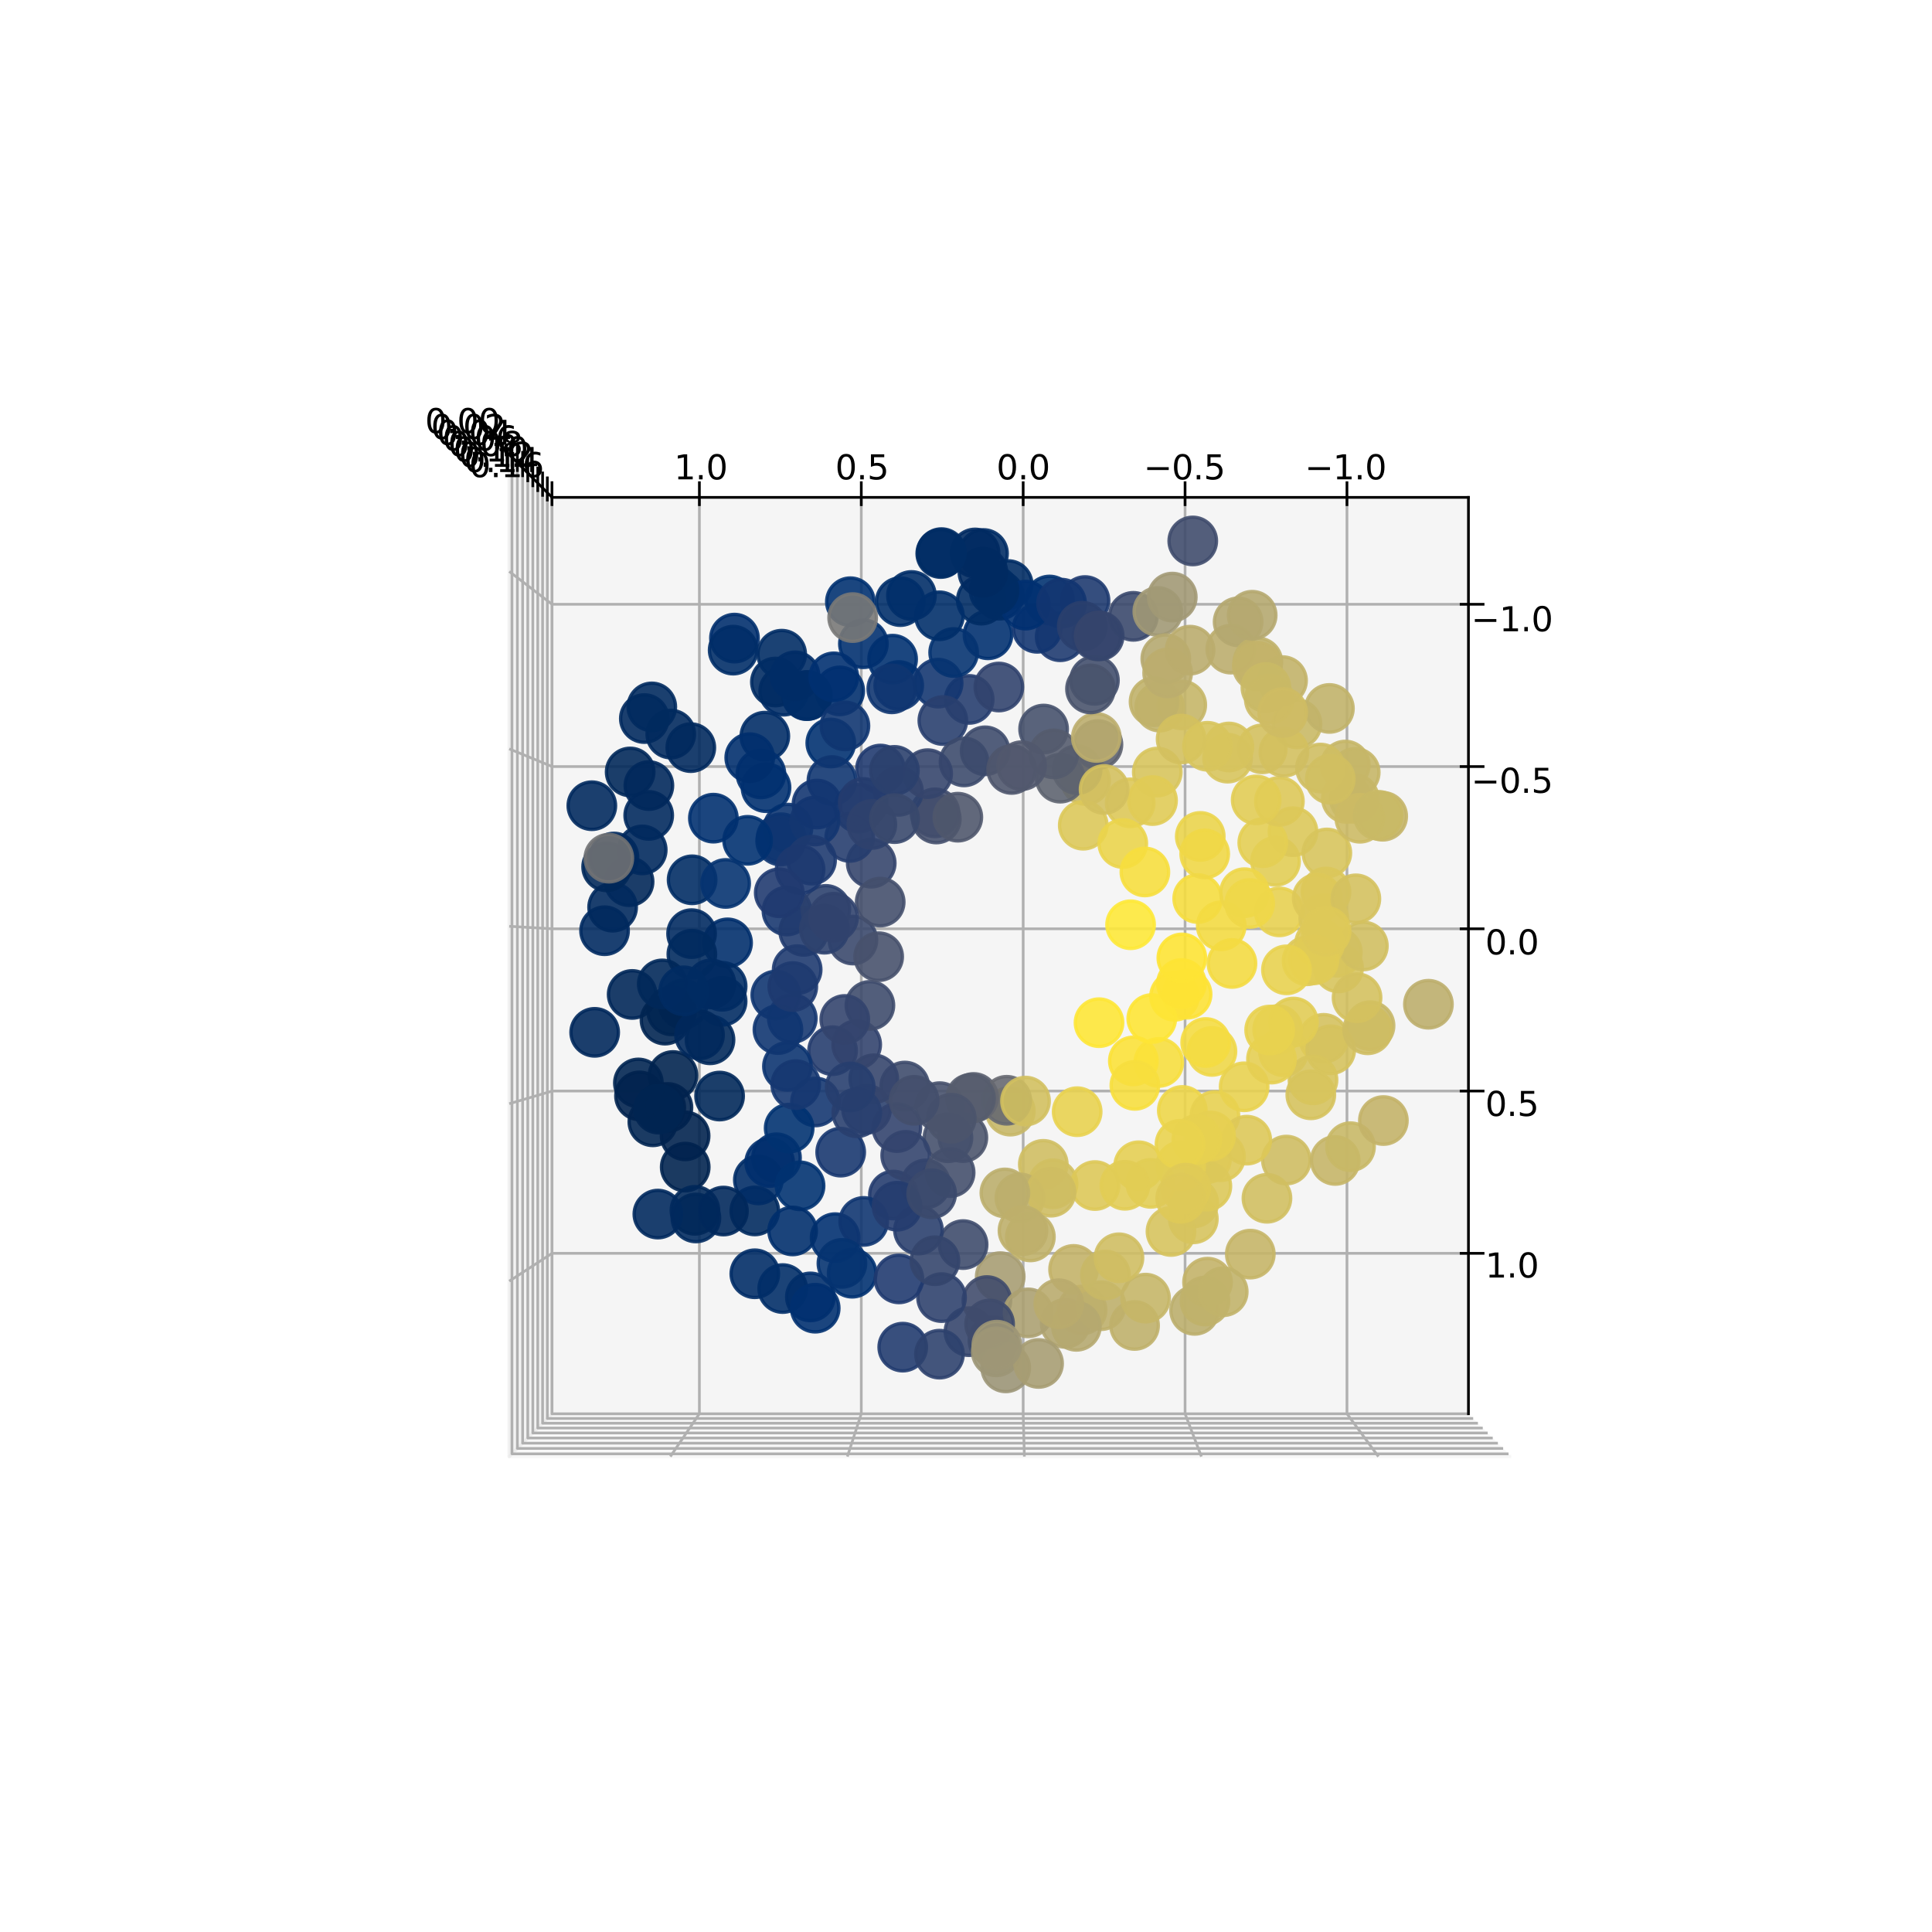 <?xml version="1.0" encoding="utf-8" standalone="no"?>
<!DOCTYPE svg PUBLIC "-//W3C//DTD SVG 1.1//EN"
  "http://www.w3.org/Graphics/SVG/1.1/DTD/svg11.dtd">
<svg xmlns:xlink="http://www.w3.org/1999/xlink" width="576pt" height="576pt" viewBox="0 0 576 576" xmlns="http://www.w3.org/2000/svg" version="1.1">
 <defs>
  <style type="text/css">*{stroke-linejoin: round; stroke-linecap: butt}</style>
 </defs>
 <g id="figure_1">
  <g id="patch_1">
   <path d="M 0 576 
L 576 576 
L 576 0 
L 0 0 
z
" style="fill: #ffffff"/>
  </g>
  <g id="patch_2">
   <path d="M 73.44 512.64 
L 516.96 512.64 
L 516.96 69.12 
L 73.44 69.12 
z
" style="fill: #ffffff"/>
  </g>
  <g id="pane3d_1">
   <g id="patch_3">
    <path d="M 450.565 434.258 
L 151.822 434.258 
L 164.589 421.491 
L 437.798 421.491 
" style="fill: #f2f2f2; opacity: 0.5; stroke: #f2f2f2; stroke-linejoin: miter"/>
   </g>
  </g>
  <g id="pane3d_2">
   <g id="patch_4">
    <path d="M 151.822 135.515 
L 151.822 434.258 
L 164.589 421.491 
L 164.589 148.282 
" style="fill: #e6e6e6; opacity: 0.5; stroke: #e6e6e6; stroke-linejoin: miter"/>
   </g>
  </g>
  <g id="pane3d_3">
   <g id="patch_5">
    <path d="M 437.798 148.282 
L 437.798 421.491 
L 164.589 421.491 
L 164.589 148.282 
" style="fill: #ececec; opacity: 0.5; stroke: #ececec; stroke-linejoin: miter"/>
   </g>
  </g>
  <g id="grid3d_1">
   <g id="Line3DCollection_1">
    <path d="M 437.798 180.16 
L 164.589 180.16 
L 151.822 170.372 
" style="fill: none; stroke: #b0b0b0; stroke-width: 0.8"/>
    <path d="M 437.798 228.535 
L 164.589 228.535 
L 151.822 223.269 
" style="fill: none; stroke: #b0b0b0; stroke-width: 0.8"/>
    <path d="M 437.798 276.91 
L 164.589 276.91 
L 151.822 276.165 
" style="fill: none; stroke: #b0b0b0; stroke-width: 0.8"/>
    <path d="M 437.798 325.285 
L 164.589 325.285 
L 151.822 329.061 
" style="fill: none; stroke: #b0b0b0; stroke-width: 0.8"/>
    <path d="M 437.798 373.66 
L 164.589 373.66 
L 151.822 381.957 
" style="fill: none; stroke: #b0b0b0; stroke-width: 0.8"/>
   </g>
  </g>
  <g id="grid3d_2">
   <g id="Line3DCollection_2">
    <path d="M 410.96 434.258 
L 401.578 421.491 
L 401.578 148.282 
" style="fill: none; stroke: #b0b0b0; stroke-width: 0.8"/>
    <path d="M 358.183 434.258 
L 353.312 421.491 
L 353.312 148.282 
" style="fill: none; stroke: #b0b0b0; stroke-width: 0.8"/>
    <path d="M 305.406 434.258 
L 305.046 421.491 
L 305.046 148.282 
" style="fill: none; stroke: #b0b0b0; stroke-width: 0.8"/>
    <path d="M 252.629 434.258 
L 256.78 421.491 
L 256.78 148.282 
" style="fill: none; stroke: #b0b0b0; stroke-width: 0.8"/>
    <path d="M 199.853 434.258 
L 208.514 421.491 
L 208.514 148.282 
" style="fill: none; stroke: #b0b0b0; stroke-width: 0.8"/>
   </g>
  </g>
  <g id="grid3d_3">
   <g id="Line3DCollection_3">
    <path d="M 152.642 136.335 
L 152.642 433.438 
L 449.745 433.438 
" style="fill: none; stroke: #b0b0b0; stroke-width: 0.8"/>
    <path d="M 154.245 137.938 
L 154.245 431.835 
L 448.142 431.835 
" style="fill: none; stroke: #b0b0b0; stroke-width: 0.8"/>
    <path d="M 155.814 139.507 
L 155.814 430.266 
L 446.573 430.266 
" style="fill: none; stroke: #b0b0b0; stroke-width: 0.8"/>
    <path d="M 157.349 141.042 
L 157.349 428.731 
L 445.038 428.731 
" style="fill: none; stroke: #b0b0b0; stroke-width: 0.8"/>
    <path d="M 158.853 142.546 
L 158.853 427.227 
L 443.534 427.227 
" style="fill: none; stroke: #b0b0b0; stroke-width: 0.8"/>
    <path d="M 160.325 144.018 
L 160.325 425.755 
L 442.062 425.755 
" style="fill: none; stroke: #b0b0b0; stroke-width: 0.8"/>
    <path d="M 161.768 145.461 
L 161.768 424.312 
L 440.619 424.312 
" style="fill: none; stroke: #b0b0b0; stroke-width: 0.8"/>
    <path d="M 163.181 146.874 
L 163.181 422.899 
L 439.206 422.899 
" style="fill: none; stroke: #b0b0b0; stroke-width: 0.8"/>
    <path d="M 164.565 148.258 
L 164.565 421.515 
L 437.822 421.515 
" style="fill: none; stroke: #b0b0b0; stroke-width: 0.8"/>
   </g>
  </g>
  <g id="axis3d_1">
   <g id="line2d_1">
    <path d="M 437.798 421.491 
L 437.798 148.282 
" style="fill: none; stroke: #000000; stroke-width: 0.8; stroke-linecap: square"/>
   </g>
   <g id="xtick_1">
    <g id="line2d_2">
     <path d="M 435.612 180.16 
L 442.169 180.16 
" style="fill: none; stroke: #000000; stroke-width: 0.8; stroke-linecap: square"/>
    </g>
    <g id="text_1">
     <!-- −1.0 -->
     <g transform="translate(438.621 188.202) scale(0.1 -0.1)">
      <defs>
       <path id="DejaVuSans-2212" d="M 678 2272 
L 4684 2272 
L 4684 1741 
L 678 1741 
L 678 2272 
z
" transform="scale(0.016)"/>
       <path id="DejaVuSans-31" d="M 794 531 
L 1825 531 
L 1825 4091 
L 703 3866 
L 703 4441 
L 1819 4666 
L 2450 4666 
L 2450 531 
L 3481 531 
L 3481 0 
L 794 0 
L 794 531 
z
" transform="scale(0.016)"/>
       <path id="DejaVuSans-2e" d="M 684 794 
L 1344 794 
L 1344 0 
L 684 0 
L 684 794 
z
" transform="scale(0.016)"/>
       <path id="DejaVuSans-30" d="M 2034 4250 
Q 1547 4250 1301 3770 
Q 1056 3291 1056 2328 
Q 1056 1369 1301 889 
Q 1547 409 2034 409 
Q 2525 409 2770 889 
Q 3016 1369 3016 2328 
Q 3016 3291 2770 3770 
Q 2525 4250 2034 4250 
z
M 2034 4750 
Q 2819 4750 3233 4129 
Q 3647 3509 3647 2328 
Q 3647 1150 3233 529 
Q 2819 -91 2034 -91 
Q 1250 -91 836 529 
Q 422 1150 422 2328 
Q 422 3509 836 4129 
Q 1250 4750 2034 4750 
z
" transform="scale(0.016)"/>
      </defs>
      <use xlink:href="#DejaVuSans-2212"/>
      <use xlink:href="#DejaVuSans-31" x="83.789"/>
      <use xlink:href="#DejaVuSans-2e" x="147.412"/>
      <use xlink:href="#DejaVuSans-30" x="179.199"/>
     </g>
    </g>
   </g>
   <g id="xtick_2">
    <g id="line2d_3">
     <path d="M 435.612 228.535 
L 442.169 228.535 
" style="fill: none; stroke: #000000; stroke-width: 0.8; stroke-linecap: square"/>
    </g>
    <g id="text_2">
     <!-- −0.5 -->
     <g transform="translate(438.621 236.372) scale(0.1 -0.1)">
      <defs>
       <path id="DejaVuSans-35" d="M 691 4666 
L 3169 4666 
L 3169 4134 
L 1269 4134 
L 1269 2991 
Q 1406 3038 1543 3061 
Q 1681 3084 1819 3084 
Q 2600 3084 3056 2656 
Q 3513 2228 3513 1497 
Q 3513 744 3044 326 
Q 2575 -91 1722 -91 
Q 1428 -91 1123 -41 
Q 819 9 494 109 
L 494 744 
Q 775 591 1075 516 
Q 1375 441 1709 441 
Q 2250 441 2565 725 
Q 2881 1009 2881 1497 
Q 2881 1984 2565 2268 
Q 2250 2553 1709 2553 
Q 1456 2553 1204 2497 
Q 953 2441 691 2322 
L 691 4666 
z
" transform="scale(0.016)"/>
      </defs>
      <use xlink:href="#DejaVuSans-2212"/>
      <use xlink:href="#DejaVuSans-30" x="83.789"/>
      <use xlink:href="#DejaVuSans-2e" x="147.412"/>
      <use xlink:href="#DejaVuSans-35" x="179.199"/>
     </g>
    </g>
   </g>
   <g id="xtick_3">
    <g id="line2d_4">
     <path d="M 435.612 276.91 
L 442.169 276.91 
" style="fill: none; stroke: #000000; stroke-width: 0.8; stroke-linecap: square"/>
    </g>
    <g id="text_3">
     <!-- 0.0 -->
     <g transform="translate(442.811 284.542) scale(0.1 -0.1)">
      <use xlink:href="#DejaVuSans-30"/>
      <use xlink:href="#DejaVuSans-2e" x="63.623"/>
      <use xlink:href="#DejaVuSans-30" x="95.41"/>
     </g>
    </g>
   </g>
   <g id="xtick_4">
    <g id="line2d_5">
     <path d="M 435.612 325.285 
L 442.169 325.285 
" style="fill: none; stroke: #000000; stroke-width: 0.8; stroke-linecap: square"/>
    </g>
    <g id="text_4">
     <!-- 0.5 -->
     <g transform="translate(442.811 332.712) scale(0.1 -0.1)">
      <use xlink:href="#DejaVuSans-30"/>
      <use xlink:href="#DejaVuSans-2e" x="63.623"/>
      <use xlink:href="#DejaVuSans-35" x="95.41"/>
     </g>
    </g>
   </g>
   <g id="xtick_5">
    <g id="line2d_6">
     <path d="M 435.612 373.66 
L 442.169 373.66 
" style="fill: none; stroke: #000000; stroke-width: 0.8; stroke-linecap: square"/>
    </g>
    <g id="text_5">
     <!-- 1.0 -->
     <g transform="translate(442.811 380.882) scale(0.1 -0.1)">
      <use xlink:href="#DejaVuSans-31"/>
      <use xlink:href="#DejaVuSans-2e" x="63.623"/>
      <use xlink:href="#DejaVuSans-30" x="95.41"/>
     </g>
    </g>
   </g>
  </g>
  <g id="axis3d_2">
   <g id="line2d_7">
    <path d="M 164.589 148.282 
L 437.798 148.282 
" style="fill: none; stroke: #000000; stroke-width: 0.8; stroke-linecap: square"/>
   </g>
   <g id="xtick_6">
    <g id="line2d_8">
     <path d="M 401.578 150.468 
L 401.578 143.911 
" style="fill: none; stroke: #000000; stroke-width: 0.8; stroke-linecap: square"/>
    </g>
    <g id="text_6">
     <!-- −1.0 -->
     <g transform="translate(389.011 142.916) scale(0.1 -0.1)">
      <use xlink:href="#DejaVuSans-2212"/>
      <use xlink:href="#DejaVuSans-31" x="83.789"/>
      <use xlink:href="#DejaVuSans-2e" x="147.412"/>
      <use xlink:href="#DejaVuSans-30" x="179.199"/>
     </g>
    </g>
   </g>
   <g id="xtick_7">
    <g id="line2d_9">
     <path d="M 353.312 150.468 
L 353.312 143.911 
" style="fill: none; stroke: #000000; stroke-width: 0.8; stroke-linecap: square"/>
    </g>
    <g id="text_7">
     <!-- −0.5 -->
     <g transform="translate(340.95 142.916) scale(0.1 -0.1)">
      <use xlink:href="#DejaVuSans-2212"/>
      <use xlink:href="#DejaVuSans-30" x="83.789"/>
      <use xlink:href="#DejaVuSans-2e" x="147.412"/>
      <use xlink:href="#DejaVuSans-35" x="179.199"/>
     </g>
    </g>
   </g>
   <g id="xtick_8">
    <g id="line2d_10">
     <path d="M 305.046 150.468 
L 305.046 143.911 
" style="fill: none; stroke: #000000; stroke-width: 0.8; stroke-linecap: square"/>
    </g>
    <g id="text_8">
     <!-- 0.0 -->
     <g transform="translate(297.078 142.916) scale(0.1 -0.1)">
      <use xlink:href="#DejaVuSans-30"/>
      <use xlink:href="#DejaVuSans-2e" x="63.623"/>
      <use xlink:href="#DejaVuSans-30" x="95.41"/>
     </g>
    </g>
   </g>
   <g id="xtick_9">
    <g id="line2d_11">
     <path d="M 256.78 150.468 
L 256.78 143.911 
" style="fill: none; stroke: #000000; stroke-width: 0.8; stroke-linecap: square"/>
    </g>
    <g id="text_9">
     <!-- 0.5 -->
     <g transform="translate(249.017 142.916) scale(0.1 -0.1)">
      <use xlink:href="#DejaVuSans-30"/>
      <use xlink:href="#DejaVuSans-2e" x="63.623"/>
      <use xlink:href="#DejaVuSans-35" x="95.41"/>
     </g>
    </g>
   </g>
   <g id="xtick_10">
    <g id="line2d_12">
     <path d="M 208.514 150.468 
L 208.514 143.911 
" style="fill: none; stroke: #000000; stroke-width: 0.8; stroke-linecap: square"/>
    </g>
    <g id="text_10">
     <!-- 1.0 -->
     <g transform="translate(200.955 142.916) scale(0.1 -0.1)">
      <use xlink:href="#DejaVuSans-31"/>
      <use xlink:href="#DejaVuSans-2e" x="63.623"/>
      <use xlink:href="#DejaVuSans-30" x="95.41"/>
     </g>
    </g>
   </g>
  </g>
  <g id="axis3d_3">
   <g id="line2d_13">
    <path d="M 164.589 148.282 
L 151.822 135.515 
" style="fill: none; stroke: #000000; stroke-width: 0.8; stroke-linecap: square"/>
   </g>
   <g id="xtick_11">
    <g id="line2d_14">
     <path d="M 152.642 138.712 
L 152.642 131.581 
" style="fill: none; stroke: #000000; stroke-width: 0.8; stroke-linecap: square"/>
    </g>
    <g id="text_11">
     <!-- 0.00 -->
     <g transform="translate(126.718 129.143) scale(0.1 -0.1)">
      <use xlink:href="#DejaVuSans-30"/>
      <use xlink:href="#DejaVuSans-2e" x="63.623"/>
      <use xlink:href="#DejaVuSans-30" x="95.41"/>
      <use xlink:href="#DejaVuSans-30" x="159.033"/>
     </g>
    </g>
   </g>
   <g id="xtick_12">
    <g id="line2d_15">
     <path d="M 154.245 140.289 
L 154.245 133.236 
" style="fill: none; stroke: #000000; stroke-width: 0.8; stroke-linecap: square"/>
    </g>
    <g id="text_12">
     <!-- 0.02 -->
     <g transform="translate(128.481 130.905) scale(0.1 -0.1)">
      <defs>
       <path id="DejaVuSans-32" d="M 1228 531 
L 3431 531 
L 3431 0 
L 469 0 
L 469 531 
Q 828 903 1448 1529 
Q 2069 2156 2228 2338 
Q 2531 2678 2651 2914 
Q 2772 3150 2772 3378 
Q 2772 3750 2511 3984 
Q 2250 4219 1831 4219 
Q 1534 4219 1204 4116 
Q 875 4013 500 3803 
L 500 4441 
Q 881 4594 1212 4672 
Q 1544 4750 1819 4750 
Q 2544 4750 2975 4387 
Q 3406 4025 3406 3419 
Q 3406 3131 3298 2873 
Q 3191 2616 2906 2266 
Q 2828 2175 2409 1742 
Q 1991 1309 1228 531 
z
" transform="scale(0.016)"/>
      </defs>
      <use xlink:href="#DejaVuSans-30"/>
      <use xlink:href="#DejaVuSans-2e" x="63.623"/>
      <use xlink:href="#DejaVuSans-30" x="95.41"/>
      <use xlink:href="#DejaVuSans-32" x="159.033"/>
     </g>
    </g>
   </g>
   <g id="xtick_13">
    <g id="line2d_16">
     <path d="M 155.814 141.833 
L 155.814 134.855 
" style="fill: none; stroke: #000000; stroke-width: 0.8; stroke-linecap: square"/>
    </g>
    <g id="text_13">
     <!-- 0.04 -->
     <g transform="translate(130.206 132.63) scale(0.1 -0.1)">
      <defs>
       <path id="DejaVuSans-34" d="M 2419 4116 
L 825 1625 
L 2419 1625 
L 2419 4116 
z
M 2253 4666 
L 3047 4666 
L 3047 1625 
L 3713 1625 
L 3713 1100 
L 3047 1100 
L 3047 0 
L 2419 0 
L 2419 1100 
L 313 1100 
L 313 1709 
L 2253 4666 
z
" transform="scale(0.016)"/>
      </defs>
      <use xlink:href="#DejaVuSans-30"/>
      <use xlink:href="#DejaVuSans-2e" x="63.623"/>
      <use xlink:href="#DejaVuSans-30" x="95.41"/>
      <use xlink:href="#DejaVuSans-34" x="159.033"/>
     </g>
    </g>
   </g>
   <g id="xtick_14">
    <g id="line2d_17">
     <path d="M 157.349 143.344 
L 157.349 136.439 
" style="fill: none; stroke: #000000; stroke-width: 0.8; stroke-linecap: square"/>
    </g>
    <g id="text_14">
     <!-- 0.06 -->
     <g transform="translate(131.894 134.319) scale(0.1 -0.1)">
      <defs>
       <path id="DejaVuSans-36" d="M 2113 2584 
Q 1688 2584 1439 2293 
Q 1191 2003 1191 1497 
Q 1191 994 1439 701 
Q 1688 409 2113 409 
Q 2538 409 2786 701 
Q 3034 994 3034 1497 
Q 3034 2003 2786 2293 
Q 2538 2584 2113 2584 
z
M 3366 4563 
L 3366 3988 
Q 3128 4100 2886 4159 
Q 2644 4219 2406 4219 
Q 1781 4219 1451 3797 
Q 1122 3375 1075 2522 
Q 1259 2794 1537 2939 
Q 1816 3084 2150 3084 
Q 2853 3084 3261 2657 
Q 3669 2231 3669 1497 
Q 3669 778 3244 343 
Q 2819 -91 2113 -91 
Q 1303 -91 875 529 
Q 447 1150 447 2328 
Q 447 3434 972 4092 
Q 1497 4750 2381 4750 
Q 2619 4750 2861 4703 
Q 3103 4656 3366 4563 
z
" transform="scale(0.016)"/>
      </defs>
      <use xlink:href="#DejaVuSans-30"/>
      <use xlink:href="#DejaVuSans-2e" x="63.623"/>
      <use xlink:href="#DejaVuSans-30" x="95.41"/>
      <use xlink:href="#DejaVuSans-36" x="159.033"/>
     </g>
    </g>
   </g>
   <g id="xtick_15">
    <g id="line2d_18">
     <path d="M 158.853 144.823 
L 158.853 137.991 
" style="fill: none; stroke: #000000; stroke-width: 0.8; stroke-linecap: square"/>
    </g>
    <g id="text_15">
     <!-- 0.08 -->
     <g transform="translate(133.548 135.972) scale(0.1 -0.1)">
      <defs>
       <path id="DejaVuSans-38" d="M 2034 2216 
Q 1584 2216 1326 1975 
Q 1069 1734 1069 1313 
Q 1069 891 1326 650 
Q 1584 409 2034 409 
Q 2484 409 2743 651 
Q 3003 894 3003 1313 
Q 3003 1734 2745 1975 
Q 2488 2216 2034 2216 
z
M 1403 2484 
Q 997 2584 770 2862 
Q 544 3141 544 3541 
Q 544 4100 942 4425 
Q 1341 4750 2034 4750 
Q 2731 4750 3128 4425 
Q 3525 4100 3525 3541 
Q 3525 3141 3298 2862 
Q 3072 2584 2669 2484 
Q 3125 2378 3379 2068 
Q 3634 1759 3634 1313 
Q 3634 634 3220 271 
Q 2806 -91 2034 -91 
Q 1263 -91 848 271 
Q 434 634 434 1313 
Q 434 1759 690 2068 
Q 947 2378 1403 2484 
z
M 1172 3481 
Q 1172 3119 1398 2916 
Q 1625 2713 2034 2713 
Q 2441 2713 2670 2916 
Q 2900 3119 2900 3481 
Q 2900 3844 2670 4047 
Q 2441 4250 2034 4250 
Q 1625 4250 1398 4047 
Q 1172 3844 1172 3481 
z
" transform="scale(0.016)"/>
      </defs>
      <use xlink:href="#DejaVuSans-30"/>
      <use xlink:href="#DejaVuSans-2e" x="63.623"/>
      <use xlink:href="#DejaVuSans-30" x="95.41"/>
      <use xlink:href="#DejaVuSans-38" x="159.033"/>
     </g>
    </g>
   </g>
   <g id="xtick_16">
    <g id="line2d_19">
     <path d="M 160.325 146.272 
L 160.325 139.511 
" style="fill: none; stroke: #000000; stroke-width: 0.8; stroke-linecap: square"/>
    </g>
    <g id="text_16">
     <!-- 0.10 -->
     <g transform="translate(135.167 137.591) scale(0.1 -0.1)">
      <use xlink:href="#DejaVuSans-30"/>
      <use xlink:href="#DejaVuSans-2e" x="63.623"/>
      <use xlink:href="#DejaVuSans-31" x="95.41"/>
      <use xlink:href="#DejaVuSans-30" x="159.033"/>
     </g>
    </g>
   </g>
   <g id="xtick_17">
    <g id="line2d_20">
     <path d="M 161.768 147.691 
L 161.768 140.999 
" style="fill: none; stroke: #000000; stroke-width: 0.8; stroke-linecap: square"/>
    </g>
    <g id="text_17">
     <!-- 0.12 -->
     <g transform="translate(136.753 139.177) scale(0.1 -0.1)">
      <use xlink:href="#DejaVuSans-30"/>
      <use xlink:href="#DejaVuSans-2e" x="63.623"/>
      <use xlink:href="#DejaVuSans-31" x="95.41"/>
      <use xlink:href="#DejaVuSans-32" x="159.033"/>
     </g>
    </g>
   </g>
   <g id="xtick_18">
    <g id="line2d_21">
     <path d="M 163.181 149.082 
L 163.181 142.457 
" style="fill: none; stroke: #000000; stroke-width: 0.8; stroke-linecap: square"/>
    </g>
    <g id="text_18">
     <!-- 0.14 -->
     <g transform="translate(138.306 140.731) scale(0.1 -0.1)">
      <use xlink:href="#DejaVuSans-30"/>
      <use xlink:href="#DejaVuSans-2e" x="63.623"/>
      <use xlink:href="#DejaVuSans-31" x="95.41"/>
      <use xlink:href="#DejaVuSans-34" x="159.033"/>
     </g>
    </g>
   </g>
   <g id="xtick_19">
    <g id="line2d_22">
     <path d="M 164.565 150.444 
L 164.565 143.886 
" style="fill: none; stroke: #000000; stroke-width: 0.8; stroke-linecap: square"/>
    </g>
    <g id="text_19">
     <!-- 0.16 -->
     <g transform="translate(139.829 142.253) scale(0.1 -0.1)">
      <use xlink:href="#DejaVuSans-30"/>
      <use xlink:href="#DejaVuSans-2e" x="63.623"/>
      <use xlink:href="#DejaVuSans-31" x="95.41"/>
      <use xlink:href="#DejaVuSans-36" x="159.033"/>
     </g>
    </g>
   </g>
  </g>
  <g id="axes_1">
   <g id="Path3DCollection_1">
    <defs>
     <path id="C0_0_d3055ae4c6" d="M 0 7.071 
C 1.875 7.071 3.674 6.326 5 5 
C 6.326 3.674 7.071 1.875 7.071 -0 
C 7.071 -1.875 6.326 -3.674 5 -5 
C 3.674 -6.326 1.875 -7.071 0 -7.071 
C -1.875 -7.071 -3.674 -6.326 -5 -5 
C -6.326 -3.674 -7.071 -1.875 -7.071 0 
C -7.071 1.875 -6.326 3.674 -5 5 
C -3.674 6.326 -1.875 7.071 0 7.071 
z
"/>
    </defs>
    <g clip-path="url(#p411aee94fb)">
     <use xlink:href="#C0_0_d3055ae4c6" x="293.219" y="165.016" style="fill: #002c64; fill-opacity: 0.89; stroke: #002c64; stroke-opacity: 0.89"/>
    </g>
    <g clip-path="url(#p411aee94fb)">
     <use xlink:href="#C0_0_d3055ae4c6" x="298.204" y="380.609" style="fill: #a79d73; fill-opacity: 0.89; stroke: #a79d73; stroke-opacity: 0.89"/>
    </g>
    <g clip-path="url(#p411aee94fb)">
     <use xlink:href="#C0_0_d3055ae4c6" x="294.555" y="189.26" style="fill: #00306f; fill-opacity: 0.89; stroke: #00306f; stroke-opacity: 0.89"/>
    </g>
    <g clip-path="url(#p411aee94fb)">
     <use xlink:href="#C0_0_d3055ae4c6" x="233.648" y="206.068" style="fill: #002c66; fill-opacity: 0.89; stroke: #002c66; stroke-opacity: 0.89"/>
    </g>
    <g clip-path="url(#p411aee94fb)">
     <use xlink:href="#C0_0_d3055ae4c6" x="279.145" y="244.175" style="fill: #444f6c; fill-opacity: 0.89; stroke: #444f6c; stroke-opacity: 0.89"/>
    </g>
    <g clip-path="url(#p411aee94fb)">
     <use xlink:href="#C0_0_d3055ae4c6" x="365.988" y="226.035" style="fill: #d7c45c; fill-opacity: 0.89; stroke: #d7c45c; stroke-opacity: 0.89"/>
    </g>
    <g clip-path="url(#p411aee94fb)">
     <use xlink:href="#C0_0_d3055ae4c6" x="266.355" y="356.282" style="fill: #243c6e; fill-opacity: 0.89; stroke: #243c6e; stroke-opacity: 0.89"/>
    </g>
    <g clip-path="url(#p411aee94fb)">
     <use xlink:href="#C0_0_d3055ae4c6" x="203.666" y="299.348" style="fill: #002656; fill-opacity: 0.89; stroke: #002656; stroke-opacity: 0.89"/>
    </g>
    <g clip-path="url(#p411aee94fb)">
     <use xlink:href="#C0_0_d3055ae4c6" x="361.321" y="313.468" style="fill: #efd748; fill-opacity: 0.89; stroke: #efd748; stroke-opacity: 0.89"/>
    </g>
    <g clip-path="url(#p411aee94fb)">
     <use xlink:href="#C0_0_d3055ae4c6" x="288.949" y="208.522" style="fill: #263d6e; fill-opacity: 0.89; stroke: #263d6e; stroke-opacity: 0.89"/>
    </g>
    <g clip-path="url(#p411aee94fb)">
     <use xlink:href="#C0_0_d3055ae4c6" x="408.461" y="305.801" style="fill: #c7b767; fill-opacity: 0.89; stroke: #c7b767; stroke-opacity: 0.89"/>
    </g>
    <g clip-path="url(#p411aee94fb)">
     <use xlink:href="#C0_0_d3055ae4c6" x="356.153" y="390.673" style="fill: #bcae6c; fill-opacity: 0.89; stroke: #bcae6c; stroke-opacity: 0.89"/>
    </g>
    <g clip-path="url(#p411aee94fb)">
     <use xlink:href="#C0_0_d3055ae4c6" x="237.664" y="289.09" style="fill: #1e3a6f; fill-opacity: 0.89; stroke: #1e3a6f; stroke-opacity: 0.89"/>
    </g>
    <g clip-path="url(#p411aee94fb)">
     <use xlink:href="#C0_0_d3055ae4c6" x="316.073" y="189.841" style="fill: #1e3a6f; fill-opacity: 0.89; stroke: #1e3a6f; stroke-opacity: 0.89"/>
    </g>
    <g clip-path="url(#p411aee94fb)">
     <use xlink:href="#C0_0_d3055ae4c6" x="207.475" y="363.121" style="fill: #002a5f; fill-opacity: 0.89; stroke: #002a5f; stroke-opacity: 0.89"/>
    </g>
    <g clip-path="url(#p411aee94fb)">
     <use xlink:href="#C0_0_d3055ae4c6" x="394.623" y="309.562" style="fill: #d4c15f; fill-opacity: 0.89; stroke: #d4c15f; stroke-opacity: 0.89"/>
    </g>
    <g clip-path="url(#p411aee94fb)">
     <use xlink:href="#C0_0_d3055ae4c6" x="248.224" y="313.245" style="fill: #263d6e; fill-opacity: 0.89; stroke: #263d6e; stroke-opacity: 0.89"/>
    </g>
    <g clip-path="url(#p411aee94fb)">
     <use xlink:href="#C0_0_d3055ae4c6" x="255.416" y="311.439" style="fill: #32436d; fill-opacity: 0.89; stroke: #32436d; stroke-opacity: 0.89"/>
    </g>
    <g clip-path="url(#p411aee94fb)">
     <use xlink:href="#C0_0_d3055ae4c6" x="194.639" y="334.454" style="fill: #002451; fill-opacity: 0.89; stroke: #002451; stroke-opacity: 0.89"/>
    </g>
    <g clip-path="url(#p411aee94fb)">
     <use xlink:href="#C0_0_d3055ae4c6" x="287.063" y="339.17" style="fill: #4b546c; fill-opacity: 0.89; stroke: #4b546c; stroke-opacity: 0.89"/>
    </g>
    <g clip-path="url(#p411aee94fb)">
     <use xlink:href="#C0_0_d3055ae4c6" x="279.693" y="203.67" style="fill: #143670; fill-opacity: 0.89; stroke: #143670; stroke-opacity: 0.89"/>
    </g>
    <g clip-path="url(#p411aee94fb)">
     <use xlink:href="#C0_0_d3055ae4c6" x="232.907" y="249.759" style="fill: #0f3570; fill-opacity: 0.89; stroke: #0f3570; stroke-opacity: 0.89"/>
    </g>
    <g clip-path="url(#p411aee94fb)">
     <use xlink:href="#C0_0_d3055ae4c6" x="322.611" y="390.56" style="fill: #b8aa6e; fill-opacity: 0.89; stroke: #b8aa6e; stroke-opacity: 0.89"/>
    </g>
    <g clip-path="url(#p411aee94fb)">
     <use xlink:href="#C0_0_d3055ae4c6" x="211.681" y="310.007" style="fill: #002859; fill-opacity: 0.89; stroke: #002859; stroke-opacity: 0.89"/>
    </g>
    <g clip-path="url(#p411aee94fb)">
     <use xlink:href="#C0_0_d3055ae4c6" x="259.745" y="257.346" style="fill: #35456c; fill-opacity: 0.89; stroke: #35456c; stroke-opacity: 0.89"/>
    </g>
    <g clip-path="url(#p411aee94fb)">
     <use xlink:href="#C0_0_d3055ae4c6" x="288.875" y="397.017" style="fill: #35456c; fill-opacity: 0.89; stroke: #35456c; stroke-opacity: 0.89"/>
    </g>
    <g clip-path="url(#p411aee94fb)">
     <use xlink:href="#C0_0_d3055ae4c6" x="188.472" y="296.478" style="fill: #002758; fill-opacity: 0.89; stroke: #002758; stroke-opacity: 0.89"/>
    </g>
    <g clip-path="url(#p411aee94fb)">
     <use xlink:href="#C0_0_d3055ae4c6" x="287.136" y="371.057" style="fill: #3e4b6c; fill-opacity: 0.89; stroke: #3e4b6c; stroke-opacity: 0.89"/>
    </g>
    <g clip-path="url(#p411aee94fb)">
     <use xlink:href="#C0_0_d3055ae4c6" x="366.951" y="193.533" style="fill: #bbad6d; fill-opacity: 0.89; stroke: #bbad6d; stroke-opacity: 0.89"/>
    </g>
    <g clip-path="url(#p411aee94fb)">
     <use xlink:href="#C0_0_d3055ae4c6" x="336.95" y="239.353" style="fill: #ddc858; fill-opacity: 0.89; stroke: #ddc858; stroke-opacity: 0.89"/>
    </g>
    <g clip-path="url(#p411aee94fb)">
     <use xlink:href="#C0_0_d3055ae4c6" x="267.943" y="204.369" style="fill: #0c3470; fill-opacity: 0.89; stroke: #0c3470; stroke-opacity: 0.89"/>
    </g>
    <g clip-path="url(#p411aee94fb)">
     <use xlink:href="#C0_0_d3055ae4c6" x="231.289" y="296.661" style="fill: #0f3570; fill-opacity: 0.89; stroke: #0f3570; stroke-opacity: 0.89"/>
    </g>
    <g clip-path="url(#p411aee94fb)">
     <use xlink:href="#C0_0_d3055ae4c6" x="248.977" y="368.988" style="fill: #003070; fill-opacity: 0.89; stroke: #003070; stroke-opacity: 0.89"/>
    </g>
    <g clip-path="url(#p411aee94fb)">
     <use xlink:href="#C0_0_d3055ae4c6" x="357.076" y="267.886" style="fill: #f6dd3f; fill-opacity: 0.89; stroke: #f6dd3f; stroke-opacity: 0.89"/>
    </g>
    <g clip-path="url(#p411aee94fb)">
     <use xlink:href="#C0_0_d3055ae4c6" x="266.119" y="196.518" style="fill: #003170; fill-opacity: 0.89; stroke: #003170; stroke-opacity: 0.89"/>
    </g>
    <g clip-path="url(#p411aee94fb)">
     <use xlink:href="#C0_0_d3055ae4c6" x="369.133" y="185.391" style="fill: #b4a76f; fill-opacity: 0.89; stroke: #b4a76f; stroke-opacity: 0.89"/>
    </g>
    <g clip-path="url(#p411aee94fb)">
     <use xlink:href="#C0_0_d3055ae4c6" x="240.485" y="207.39" style="fill: #002d68; fill-opacity: 0.89; stroke: #002d68; stroke-opacity: 0.89"/>
    </g>
    <g clip-path="url(#p411aee94fb)">
     <use xlink:href="#C0_0_d3055ae4c6" x="234.765" y="317.927" style="fill: #0c3470; fill-opacity: 0.89; stroke: #0c3470; stroke-opacity: 0.89"/>
    </g>
    <g clip-path="url(#p411aee94fb)">
     <use xlink:href="#C0_0_d3055ae4c6" x="389.692" y="286.45" style="fill: #ddc858; fill-opacity: 0.89; stroke: #ddc858; stroke-opacity: 0.89"/>
    </g>
    <g clip-path="url(#p411aee94fb)">
     <use xlink:href="#C0_0_d3055ae4c6" x="337.884" y="183.752" style="fill: #3a486c; fill-opacity: 0.89; stroke: #3a486c; stroke-opacity: 0.89"/>
    </g>
    <g clip-path="url(#p411aee94fb)">
     <use xlink:href="#C0_0_d3055ae4c6" x="234.921" y="246.889" style="fill: #0c3470; fill-opacity: 0.89; stroke: #0c3470; stroke-opacity: 0.89"/>
    </g>
    <g clip-path="url(#p411aee94fb)">
     <use xlink:href="#C0_0_d3055ae4c6" x="193.404" y="243.101" style="fill: #00295d; fill-opacity: 0.89; stroke: #00295d; stroke-opacity: 0.89"/>
    </g>
    <g clip-path="url(#p411aee94fb)">
     <use xlink:href="#C0_0_d3055ae4c6" x="311.138" y="217.354" style="fill: #46516c; fill-opacity: 0.89; stroke: #46516c; stroke-opacity: 0.89"/>
    </g>
    <g clip-path="url(#p411aee94fb)">
     <use xlink:href="#C0_0_d3055ae4c6" x="355.894" y="358.63" style="fill: #d7c45c; fill-opacity: 0.89; stroke: #d7c45c; stroke-opacity: 0.89"/>
    </g>
    <g clip-path="url(#p411aee94fb)">
     <use xlink:href="#C0_0_d3055ae4c6" x="357.844" y="249.364" style="fill: #ebd44b; fill-opacity: 0.89; stroke: #ebd44b; stroke-opacity: 0.89"/>
    </g>
    <g clip-path="url(#p411aee94fb)">
     <use xlink:href="#C0_0_d3055ae4c6" x="232.741" y="250.741" style="fill: #0f3570; fill-opacity: 0.89; stroke: #0f3570; stroke-opacity: 0.89"/>
    </g>
    <g clip-path="url(#p411aee94fb)">
     <use xlink:href="#C0_0_d3055ae4c6" x="218.972" y="190.243" style="fill: #002f6d; fill-opacity: 0.89; stroke: #002f6d; stroke-opacity: 0.89"/>
    </g>
    <g clip-path="url(#p411aee94fb)">
     <use xlink:href="#C0_0_d3055ae4c6" x="180.242" y="277.483" style="fill: #002a61; fill-opacity: 0.89; stroke: #002a61; stroke-opacity: 0.89"/>
    </g>
    <g clip-path="url(#p411aee94fb)">
     <use xlink:href="#C0_0_d3055ae4c6" x="243.125" y="328.532" style="fill: #143670; fill-opacity: 0.89; stroke: #143670; stroke-opacity: 0.89"/>
    </g>
    <g clip-path="url(#p411aee94fb)">
     <use xlink:href="#C0_0_d3055ae4c6" x="258.359" y="330.722" style="fill: #2b406d; fill-opacity: 0.89; stroke: #2b406d; stroke-opacity: 0.89"/>
    </g>
    <g clip-path="url(#p411aee94fb)">
     <use xlink:href="#C0_0_d3055ae4c6" x="311.049" y="347.13" style="fill: #d0be62; fill-opacity: 0.89; stroke: #d0be62; stroke-opacity: 0.89"/>
    </g>
    <g clip-path="url(#p411aee94fb)">
     <use xlink:href="#C0_0_d3055ae4c6" x="345.475" y="316.756" style="fill: #f7de3e; fill-opacity: 0.89; stroke: #f7de3e; stroke-opacity: 0.89"/>
    </g>
    <g clip-path="url(#p411aee94fb)">
     <use xlink:href="#C0_0_d3055ae4c6" x="190.329" y="322.864" style="fill: #002451; fill-opacity: 0.89; stroke: #002451; stroke-opacity: 0.89"/>
    </g>
    <g clip-path="url(#p411aee94fb)">
     <use xlink:href="#C0_0_d3055ae4c6" x="206.346" y="262.302" style="fill: #002c64; fill-opacity: 0.89; stroke: #002c64; stroke-opacity: 0.89"/>
    </g>
    <g clip-path="url(#p411aee94fb)">
     <use xlink:href="#C0_0_d3055ae4c6" x="271.733" y="177.529" style="fill: #002d68; fill-opacity: 0.89; stroke: #002d68; stroke-opacity: 0.89"/>
    </g>
    <g clip-path="url(#p411aee94fb)">
     <use xlink:href="#C0_0_d3055ae4c6" x="254.057" y="379.597" style="fill: #003171; fill-opacity: 0.89; stroke: #003171; stroke-opacity: 0.89"/>
    </g>
    <g clip-path="url(#p411aee94fb)">
     <use xlink:href="#C0_0_d3055ae4c6" x="313.957" y="352.927" style="fill: #d1bf61; fill-opacity: 0.89; stroke: #d1bf61; stroke-opacity: 0.89"/>
    </g>
    <g clip-path="url(#p411aee94fb)">
     <use xlink:href="#C0_0_d3055ae4c6" x="382.658" y="313.547" style="fill: #dfca57; fill-opacity: 0.89; stroke: #dfca57; stroke-opacity: 0.89"/>
    </g>
    <g clip-path="url(#p411aee94fb)">
     <use xlink:href="#C0_0_d3055ae4c6" x="345.028" y="230.173" style="fill: #d7c45c; fill-opacity: 0.89; stroke: #d7c45c; stroke-opacity: 0.89"/>
    </g>
    <g clip-path="url(#p411aee94fb)">
     <use xlink:href="#C0_0_d3055ae4c6" x="259.351" y="299.741" style="fill: #3e4b6c; fill-opacity: 0.89; stroke: #3e4b6c; stroke-opacity: 0.89"/>
    </g>
    <g clip-path="url(#p411aee94fb)">
     <use xlink:href="#C0_0_d3055ae4c6" x="364.095" y="276.006" style="fill: #f3db42; fill-opacity: 0.89; stroke: #f3db42; stroke-opacity: 0.89"/>
    </g>
    <g clip-path="url(#p411aee94fb)">
     <use xlink:href="#C0_0_d3055ae4c6" x="317.583" y="394.552" style="fill: #b1a570; fill-opacity: 0.89; stroke: #b1a570; stroke-opacity: 0.89"/>
    </g>
    <g clip-path="url(#p411aee94fb)">
     <use xlink:href="#C0_0_d3055ae4c6" x="339.473" y="347.557" style="fill: #e5cf52; fill-opacity: 0.89; stroke: #e5cf52; stroke-opacity: 0.89"/>
    </g>
    <g clip-path="url(#p411aee94fb)">
     <use xlink:href="#C0_0_d3055ae4c6" x="380.285" y="256.805" style="fill: #e2cd54; fill-opacity: 0.89; stroke: #e2cd54; stroke-opacity: 0.89"/>
    </g>
    <g clip-path="url(#p411aee94fb)">
     <use xlink:href="#C0_0_d3055ae4c6" x="225.037" y="379.757" style="fill: #002c66; fill-opacity: 0.89; stroke: #002c66; stroke-opacity: 0.89"/>
    </g>
    <g clip-path="url(#p411aee94fb)">
     <use xlink:href="#C0_0_d3055ae4c6" x="253.528" y="179.39" style="fill: #003170; fill-opacity: 0.89; stroke: #003170; stroke-opacity: 0.89"/>
    </g>
    <g clip-path="url(#p411aee94fb)">
     <use xlink:href="#C0_0_d3055ae4c6" x="359.703" y="345.486" style="fill: #dfca57; fill-opacity: 0.89; stroke: #dfca57; stroke-opacity: 0.89"/>
    </g>
    <g clip-path="url(#p411aee94fb)">
     <use xlink:href="#C0_0_d3055ae4c6" x="269.745" y="323.783" style="fill: #3e4b6c; fill-opacity: 0.89; stroke: #3e4b6c; stroke-opacity: 0.89"/>
    </g>
    <g clip-path="url(#p411aee94fb)">
     <use xlink:href="#C0_0_d3055ae4c6" x="247.689" y="221.512" style="fill: #003171; fill-opacity: 0.89; stroke: #003171; stroke-opacity: 0.89"/>
    </g>
    <g clip-path="url(#p411aee94fb)">
     <use xlink:href="#C0_0_d3055ae4c6" x="376.315" y="223.254" style="fill: #d3c05f; fill-opacity: 0.89; stroke: #d3c05f; stroke-opacity: 0.89"/>
    </g>
    <g clip-path="url(#p411aee94fb)">
     <use xlink:href="#C0_0_d3055ae4c6" x="216.918" y="281.098" style="fill: #002e6c; fill-opacity: 0.89; stroke: #002e6c; stroke-opacity: 0.89"/>
    </g>
    <g clip-path="url(#p411aee94fb)">
     <use xlink:href="#C0_0_d3055ae4c6" x="273.825" y="366.721" style="fill: #2a3f6d; fill-opacity: 0.89; stroke: #2a3f6d; stroke-opacity: 0.89"/>
    </g>
    <g clip-path="url(#p411aee94fb)">
     <use xlink:href="#C0_0_d3055ae4c6" x="304.076" y="357.12" style="fill: #bfb06b; fill-opacity: 0.89; stroke: #bfb06b; stroke-opacity: 0.89"/>
    </g>
    <g clip-path="url(#p411aee94fb)">
     <use xlink:href="#C0_0_d3055ae4c6" x="206.187" y="278.352" style="fill: #002a61; fill-opacity: 0.89; stroke: #002a61; stroke-opacity: 0.89"/>
    </g>
    <g clip-path="url(#p411aee94fb)">
     <use xlink:href="#C0_0_d3055ae4c6" x="290.711" y="164.857" style="fill: #002a61; fill-opacity: 0.89; stroke: #002a61; stroke-opacity: 0.89"/>
    </g>
    <g clip-path="url(#p411aee94fb)">
     <use xlink:href="#C0_0_d3055ae4c6" x="228.382" y="234.836" style="fill: #00306f; fill-opacity: 0.89; stroke: #00306f; stroke-opacity: 0.89"/>
    </g>
    <g clip-path="url(#p411aee94fb)">
     <use xlink:href="#C0_0_d3055ae4c6" x="280.157" y="329.93" style="fill: #47516c; fill-opacity: 0.89; stroke: #47516c; stroke-opacity: 0.89"/>
    </g>
    <g clip-path="url(#p411aee94fb)">
     <use xlink:href="#C0_0_d3055ae4c6" x="383.515" y="345.856" style="fill: #cfbd62; fill-opacity: 0.89; stroke: #cfbd62; stroke-opacity: 0.89"/>
    </g>
    <g clip-path="url(#p411aee94fb)">
     <use xlink:href="#C0_0_d3055ae4c6" x="349.501" y="178.014" style="fill: #a29975; fill-opacity: 0.89; stroke: #a29975; stroke-opacity: 0.89"/>
    </g>
    <g clip-path="url(#p411aee94fb)">
     <use xlink:href="#C0_0_d3055ae4c6" x="323.643" y="232.696" style="fill: #c8b866; fill-opacity: 0.89; stroke: #c8b866; stroke-opacity: 0.89"/>
    </g>
    <g clip-path="url(#p411aee94fb)">
     <use xlink:href="#C0_0_d3055ae4c6" x="296.04" y="399.709" style="fill: #3b496c; fill-opacity: 0.89; stroke: #3b496c; stroke-opacity: 0.89"/>
    </g>
    <g clip-path="url(#p411aee94fb)">
     <use xlink:href="#C0_0_d3055ae4c6" x="300.583" y="174.273" style="fill: #002c64; fill-opacity: 0.89; stroke: #002c64; stroke-opacity: 0.89"/>
    </g>
    <g clip-path="url(#p411aee94fb)">
     <use xlink:href="#C0_0_d3055ae4c6" x="345.75" y="210.816" style="fill: #c1b26a; fill-opacity: 0.89; stroke: #c1b26a; stroke-opacity: 0.89"/>
    </g>
    <g clip-path="url(#p411aee94fb)">
     <use xlink:href="#C0_0_d3055ae4c6" x="345.193" y="182.299" style="fill: #a19975; fill-opacity: 0.89; stroke: #a19975; stroke-opacity: 0.89"/>
    </g>
    <g clip-path="url(#p411aee94fb)">
     <use xlink:href="#C0_0_d3055ae4c6" x="386.683" y="215.798" style="fill: #c9b965; fill-opacity: 0.89; stroke: #c9b965; stroke-opacity: 0.89"/>
    </g>
    <g clip-path="url(#p411aee94fb)">
     <use xlink:href="#C0_0_d3055ae4c6" x="275.972" y="352.971" style="fill: #34456c; fill-opacity: 0.89; stroke: #34456c; stroke-opacity: 0.89"/>
    </g>
    <g clip-path="url(#p411aee94fb)">
     <use xlink:href="#C0_0_d3055ae4c6" x="312.903" y="178.879" style="fill: #013271; fill-opacity: 0.89; stroke: #013271; stroke-opacity: 0.89"/>
    </g>
    <g clip-path="url(#p411aee94fb)">
     <use xlink:href="#C0_0_d3055ae4c6" x="382.374" y="202.908" style="fill: #c2b369; fill-opacity: 0.89; stroke: #c2b369; stroke-opacity: 0.89"/>
    </g>
    <g clip-path="url(#p411aee94fb)">
     <use xlink:href="#C0_0_d3055ae4c6" x="301.214" y="331.276" style="fill: #c7b767; fill-opacity: 0.89; stroke: #c7b767; stroke-opacity: 0.89"/>
    </g>
    <g clip-path="url(#p411aee94fb)">
     <use xlink:href="#C0_0_d3055ae4c6" x="398.707" y="283.902" style="fill: #d6c35d; fill-opacity: 0.89; stroke: #d6c35d; stroke-opacity: 0.89"/>
    </g>
    <g clip-path="url(#p411aee94fb)">
     <use xlink:href="#C0_0_d3055ae4c6" x="360.015" y="382.253" style="fill: #c3b369; fill-opacity: 0.89; stroke: #c3b369; stroke-opacity: 0.89"/>
    </g>
    <g clip-path="url(#p411aee94fb)">
     <use xlink:href="#C0_0_d3055ae4c6" x="401.077" y="228.077" style="fill: #c6b667; fill-opacity: 0.89; stroke: #c6b667; stroke-opacity: 0.89"/>
    </g>
    <g clip-path="url(#p411aee94fb)">
     <use xlink:href="#C0_0_d3055ae4c6" x="328.283" y="389.271" style="fill: #beaf6b; fill-opacity: 0.89; stroke: #beaf6b; stroke-opacity: 0.89"/>
    </g>
    <g clip-path="url(#p411aee94fb)">
     <use xlink:href="#C0_0_d3055ae4c6" x="323.485" y="179.044" style="fill: #1e3a6f; fill-opacity: 0.89; stroke: #1e3a6f; stroke-opacity: 0.89"/>
    </g>
    <g clip-path="url(#p411aee94fb)">
     <use xlink:href="#C0_0_d3055ae4c6" x="236.216" y="303.638" style="fill: #163770; fill-opacity: 0.89; stroke: #163770; stroke-opacity: 0.89"/>
    </g>
    <g clip-path="url(#p411aee94fb)">
     <use xlink:href="#C0_0_d3055ae4c6" x="204.288" y="347.959" style="fill: #00234f; fill-opacity: 0.89; stroke: #00234f; stroke-opacity: 0.89"/>
    </g>
    <g clip-path="url(#p411aee94fb)">
     <use xlink:href="#C0_0_d3055ae4c6" x="396.348" y="211.209" style="fill: #c1b26a; fill-opacity: 0.89; stroke: #c1b26a; stroke-opacity: 0.89"/>
    </g>
    <g clip-path="url(#p411aee94fb)">
     <use xlink:href="#C0_0_d3055ae4c6" x="343.617" y="238.681" style="fill: #e0cb56; fill-opacity: 0.89; stroke: #e0cb56; stroke-opacity: 0.89"/>
    </g>
    <g clip-path="url(#p411aee94fb)">
     <use xlink:href="#C0_0_d3055ae4c6" x="231.175" y="203.336" style="fill: #002b62; fill-opacity: 0.89; stroke: #002b62; stroke-opacity: 0.89"/>
    </g>
    <g clip-path="url(#p411aee94fb)">
     <use xlink:href="#C0_0_d3055ae4c6" x="375.013" y="197.34" style="fill: #c0b16a; fill-opacity: 0.89; stroke: #c0b16a; stroke-opacity: 0.89"/>
    </g>
    <g clip-path="url(#p411aee94fb)">
     <use xlink:href="#C0_0_d3055ae4c6" x="207.181" y="360.842" style="fill: #002859; fill-opacity: 0.89; stroke: #002859; stroke-opacity: 0.89"/>
    </g>
    <g clip-path="url(#p411aee94fb)">
     <use xlink:href="#C0_0_d3055ae4c6" x="350.172" y="297.032" style="fill: #fde334; fill-opacity: 0.89; stroke: #fde334; stroke-opacity: 0.89"/>
    </g>
    <g clip-path="url(#p411aee94fb)">
     <use xlink:href="#C0_0_d3055ae4c6" x="260.489" y="321.624" style="fill: #35456c; fill-opacity: 0.89; stroke: #35456c; stroke-opacity: 0.89"/>
    </g>
    <g clip-path="url(#p411aee94fb)">
     <use xlink:href="#C0_0_d3055ae4c6" x="183.041" y="255.503" style="fill: #00295d; fill-opacity: 0.89; stroke: #00295d; stroke-opacity: 0.89"/>
    </g>
    <g clip-path="url(#p411aee94fb)">
     <use xlink:href="#C0_0_d3055ae4c6" x="228.024" y="219.47" style="fill: #002c66; fill-opacity: 0.89; stroke: #002c66; stroke-opacity: 0.89"/>
    </g>
    <g clip-path="url(#p411aee94fb)">
     <use xlink:href="#C0_0_d3055ae4c6" x="327.337" y="221.971" style="fill: #5c616e; fill-opacity: 0.89; stroke: #5c616e; stroke-opacity: 0.89"/>
    </g>
    <g clip-path="url(#p411aee94fb)">
     <use xlink:href="#C0_0_d3055ae4c6" x="222.892" y="250.529" style="fill: #003171; fill-opacity: 0.89; stroke: #003171; stroke-opacity: 0.89"/>
    </g>
    <g clip-path="url(#p411aee94fb)">
     <use xlink:href="#C0_0_d3055ae4c6" x="250.639" y="343.5" style="fill: #18376f; fill-opacity: 0.89; stroke: #18376f; stroke-opacity: 0.89"/>
    </g>
    <g clip-path="url(#p411aee94fb)">
     <use xlink:href="#C0_0_d3055ae4c6" x="250.354" y="205.979" style="fill: #002f6d; fill-opacity: 0.89; stroke: #002f6d; stroke-opacity: 0.89"/>
    </g>
    <g clip-path="url(#p411aee94fb)">
     <use xlink:href="#C0_0_d3055ae4c6" x="385.496" y="247.966" style="fill: #dcc859; fill-opacity: 0.89; stroke: #dcc859; stroke-opacity: 0.89"/>
    </g>
    <g clip-path="url(#p411aee94fb)">
     <use xlink:href="#C0_0_d3055ae4c6" x="234.626" y="271.604" style="fill: #18376f; fill-opacity: 0.89; stroke: #18376f; stroke-opacity: 0.89"/>
    </g>
    <g clip-path="url(#p411aee94fb)">
     <use xlink:href="#C0_0_d3055ae4c6" x="253.335" y="249.668" style="fill: #263d6e; fill-opacity: 0.89; stroke: #263d6e; stroke-opacity: 0.89"/>
    </g>
    <g clip-path="url(#p411aee94fb)">
     <use xlink:href="#C0_0_d3055ae4c6" x="281.098" y="214.822" style="fill: #293f6e; fill-opacity: 0.89; stroke: #293f6e; stroke-opacity: 0.89"/>
    </g>
    <g clip-path="url(#p411aee94fb)">
     <use xlink:href="#C0_0_d3055ae4c6" x="290.29" y="327.191" style="fill: #585e6d; fill-opacity: 0.89; stroke: #585e6d; stroke-opacity: 0.89"/>
    </g>
    <g clip-path="url(#p411aee94fb)">
     <use xlink:href="#C0_0_d3055ae4c6" x="297.942" y="177.458" style="fill: #002c64; fill-opacity: 0.89; stroke: #002c64; stroke-opacity: 0.89"/>
    </g>
    <g clip-path="url(#p411aee94fb)">
     <use xlink:href="#C0_0_d3055ae4c6" x="240.713" y="207.356" style="fill: #002d68; fill-opacity: 0.89; stroke: #002d68; stroke-opacity: 0.89"/>
    </g>
    <g clip-path="url(#p411aee94fb)">
     <use xlink:href="#C0_0_d3055ae4c6" x="366.384" y="222.704" style="fill: #d6c35d; fill-opacity: 0.89; stroke: #d6c35d; stroke-opacity: 0.89"/>
    </g>
    <g clip-path="url(#p411aee94fb)">
     <use xlink:href="#C0_0_d3055ae4c6" x="300.15" y="328.031" style="fill: #666970; fill-opacity: 0.89; stroke: #666970; stroke-opacity: 0.89"/>
    </g>
    <g clip-path="url(#p411aee94fb)">
     <use xlink:href="#C0_0_d3055ae4c6" x="225.035" y="361.025" style="fill: #002a5f; fill-opacity: 0.89; stroke: #002a5f; stroke-opacity: 0.89"/>
    </g>
    <g clip-path="url(#p411aee94fb)">
     <use xlink:href="#C0_0_d3055ae4c6" x="321.123" y="229.454" style="fill: #5f636f; fill-opacity: 0.89; stroke: #5f636f; stroke-opacity: 0.89"/>
    </g>
    <g clip-path="url(#p411aee94fb)">
     <use xlink:href="#C0_0_d3055ae4c6" x="215.293" y="294.045" style="fill: #002c64; fill-opacity: 0.89; stroke: #002c64; stroke-opacity: 0.89"/>
    </g>
    <g clip-path="url(#p411aee94fb)">
     <use xlink:href="#C0_0_d3055ae4c6" x="376.477" y="251.242" style="fill: #e4ce53; fill-opacity: 0.89; stroke: #e4ce53; stroke-opacity: 0.89"/>
    </g>
    <g clip-path="url(#p411aee94fb)">
     <use xlink:href="#C0_0_d3055ae4c6" x="359.251" y="387.89" style="fill: #c0b16a; fill-opacity: 0.89; stroke: #c0b16a; stroke-opacity: 0.89"/>
    </g>
    <g clip-path="url(#p411aee94fb)">
     <use xlink:href="#C0_0_d3055ae4c6" x="200.217" y="301.373" style="fill: #002553; fill-opacity: 0.89; stroke: #002553; stroke-opacity: 0.89"/>
    </g>
    <g clip-path="url(#p411aee94fb)">
     <use xlink:href="#C0_0_d3055ae4c6" x="198.263" y="304.142" style="fill: #002451; fill-opacity: 0.89; stroke: #002451; stroke-opacity: 0.89"/>
    </g>
    <g clip-path="url(#p411aee94fb)">
     <use xlink:href="#C0_0_d3055ae4c6" x="320.075" y="378.452" style="fill: #c3b369; fill-opacity: 0.89; stroke: #c3b369; stroke-opacity: 0.89"/>
    </g>
    <g clip-path="url(#p411aee94fb)">
     <use xlink:href="#C0_0_d3055ae4c6" x="299.845" y="407.815" style="fill: #9b9476; fill-opacity: 0.89; stroke: #9b9476; stroke-opacity: 0.89"/>
    </g>
    <g clip-path="url(#p411aee94fb)">
     <use xlink:href="#C0_0_d3055ae4c6" x="239.623" y="277.672" style="fill: #213b6e; fill-opacity: 0.89; stroke: #213b6e; stroke-opacity: 0.89"/>
    </g>
    <g clip-path="url(#p411aee94fb)">
     <use xlink:href="#C0_0_d3055ae4c6" x="215.287" y="298.524" style="fill: #002b62; fill-opacity: 0.89; stroke: #002b62; stroke-opacity: 0.89"/>
    </g>
    <g clip-path="url(#p411aee94fb)">
     <use xlink:href="#C0_0_d3055ae4c6" x="305.747" y="328.269" style="fill: #d2c060; fill-opacity: 0.89; stroke: #d2c060; stroke-opacity: 0.89"/>
    </g>
    <g clip-path="url(#p411aee94fb)">
     <use xlink:href="#C0_0_d3055ae4c6" x="327.031" y="189.542" style="fill: #31436d; fill-opacity: 0.89; stroke: #31436d; stroke-opacity: 0.89"/>
    </g>
    <g clip-path="url(#p411aee94fb)">
     <use xlink:href="#C0_0_d3055ae4c6" x="231.499" y="345.169" style="fill: #002f6d; fill-opacity: 0.89; stroke: #002f6d; stroke-opacity: 0.89"/>
    </g>
    <g clip-path="url(#p411aee94fb)">
     <use xlink:href="#C0_0_d3055ae4c6" x="206.269" y="284.488" style="fill: #002a5f; fill-opacity: 0.89; stroke: #002a5f; stroke-opacity: 0.89"/>
    </g>
    <g clip-path="url(#p411aee94fb)">
     <use xlink:href="#C0_0_d3055ae4c6" x="398.067" y="345.973" style="fill: #c5b568; fill-opacity: 0.89; stroke: #c5b568; stroke-opacity: 0.89"/>
    </g>
    <g clip-path="url(#p411aee94fb)">
     <use xlink:href="#C0_0_d3055ae4c6" x="322.959" y="246.033" style="fill: #dcc859; fill-opacity: 0.89; stroke: #dcc859; stroke-opacity: 0.89"/>
    </g>
    <g clip-path="url(#p411aee94fb)">
     <use xlink:href="#C0_0_d3055ae4c6" x="363.876" y="344.862" style="fill: #dec958; fill-opacity: 0.89; stroke: #dec958; stroke-opacity: 0.89"/>
    </g>
    <g clip-path="url(#p411aee94fb)">
     <use xlink:href="#C0_0_d3055ae4c6" x="280.477" y="165.034" style="fill: #002b62; fill-opacity: 0.89; stroke: #002b62; stroke-opacity: 0.89"/>
    </g>
    <g clip-path="url(#p411aee94fb)">
     <use xlink:href="#C0_0_d3055ae4c6" x="326.451" y="353.456" style="fill: #ddc858; fill-opacity: 0.89; stroke: #ddc858; stroke-opacity: 0.89"/>
    </g>
    <g clip-path="url(#p411aee94fb)">
     <use xlink:href="#C0_0_d3055ae4c6" x="401.406" y="238.035" style="fill: #ccba64; fill-opacity: 0.89; stroke: #ccba64; stroke-opacity: 0.89"/>
    </g>
    <g clip-path="url(#p411aee94fb)">
     <use xlink:href="#C0_0_d3055ae4c6" x="256.01" y="240.924" style="fill: #213b6e; fill-opacity: 0.89; stroke: #213b6e; stroke-opacity: 0.89"/>
    </g>
    <g clip-path="url(#p411aee94fb)">
     <use xlink:href="#C0_0_d3055ae4c6" x="278.758" y="242.329" style="fill: #414d6c; fill-opacity: 0.89; stroke: #414d6c; stroke-opacity: 0.89"/>
    </g>
    <g clip-path="url(#p411aee94fb)">
     <use xlink:href="#C0_0_d3055ae4c6" x="293.705" y="223.843" style="fill: #3e4b6c; fill-opacity: 0.89; stroke: #3e4b6c; stroke-opacity: 0.89"/>
    </g>
    <g clip-path="url(#p411aee94fb)">
     <use xlink:href="#C0_0_d3055ae4c6" x="267.39" y="336.178" style="fill: #32436d; fill-opacity: 0.89; stroke: #32436d; stroke-opacity: 0.89"/>
    </g>
    <g clip-path="url(#p411aee94fb)">
     <use xlink:href="#C0_0_d3055ae4c6" x="371.018" y="266.14" style="fill: #eed649; fill-opacity: 0.89; stroke: #eed649; stroke-opacity: 0.89"/>
    </g>
    <g clip-path="url(#p411aee94fb)">
     <use xlink:href="#C0_0_d3055ae4c6" x="372.764" y="373.899" style="fill: #c5b568; fill-opacity: 0.89; stroke: #c5b568; stroke-opacity: 0.89"/>
    </g>
    <g clip-path="url(#p411aee94fb)">
     <use xlink:href="#C0_0_d3055ae4c6" x="242.966" y="244.771" style="fill: #143670; fill-opacity: 0.89; stroke: #143670; stroke-opacity: 0.89"/>
    </g>
    <g clip-path="url(#p411aee94fb)">
     <use xlink:href="#C0_0_d3055ae4c6" x="262.498" y="229.278" style="fill: #203a6f; fill-opacity: 0.89; stroke: #203a6f; stroke-opacity: 0.89"/>
    </g>
    <g clip-path="url(#p411aee94fb)">
     <use xlink:href="#C0_0_d3055ae4c6" x="403.744" y="238.037" style="fill: #c9b965; fill-opacity: 0.89; stroke: #c9b965; stroke-opacity: 0.89"/>
    </g>
    <g clip-path="url(#p411aee94fb)">
     <use xlink:href="#C0_0_d3055ae4c6" x="187.552" y="262.858" style="fill: #002758; fill-opacity: 0.89; stroke: #002758; stroke-opacity: 0.89"/>
    </g>
    <g clip-path="url(#p411aee94fb)">
     <use xlink:href="#C0_0_d3055ae4c6" x="257.505" y="364.147" style="fill: #0f3570; fill-opacity: 0.89; stroke: #0f3570; stroke-opacity: 0.89"/>
    </g>
    <g clip-path="url(#p411aee94fb)">
     <use xlink:href="#C0_0_d3055ae4c6" x="211.972" y="293.335" style="fill: #002a61; fill-opacity: 0.89; stroke: #002a61; stroke-opacity: 0.89"/>
    </g>
    <g clip-path="url(#p411aee94fb)">
     <use xlink:href="#C0_0_d3055ae4c6" x="352.487" y="331.06" style="fill: #eed649; fill-opacity: 0.89; stroke: #eed649; stroke-opacity: 0.89"/>
    </g>
    <g clip-path="url(#p411aee94fb)">
     <use xlink:href="#C0_0_d3055ae4c6" x="326.289" y="202.834" style="fill: #424e6c; fill-opacity: 0.89; stroke: #424e6c; stroke-opacity: 0.89"/>
    </g>
    <g clip-path="url(#p411aee94fb)">
     <use xlink:href="#C0_0_d3055ae4c6" x="199.982" y="218.852" style="fill: #00295d; fill-opacity: 0.89; stroke: #00295d; stroke-opacity: 0.89"/>
    </g>
    <g clip-path="url(#p411aee94fb)">
     <use xlink:href="#C0_0_d3055ae4c6" x="246.218" y="271.119" style="fill: #2b406d; fill-opacity: 0.89; stroke: #2b406d; stroke-opacity: 0.89"/>
    </g>
    <g clip-path="url(#p411aee94fb)">
     <use xlink:href="#C0_0_d3055ae4c6" x="268.401" y="179.364" style="fill: #002e6a; fill-opacity: 0.89; stroke: #002e6a; stroke-opacity: 0.89"/>
    </g>
    <g clip-path="url(#p411aee94fb)">
     <use xlink:href="#C0_0_d3055ae4c6" x="267.444" y="359.618" style="fill: #243c6e; fill-opacity: 0.89; stroke: #243c6e; stroke-opacity: 0.89"/>
    </g>
    <g clip-path="url(#p411aee94fb)">
     <use xlink:href="#C0_0_d3055ae4c6" x="412.234" y="243.355" style="fill: #c4b468; fill-opacity: 0.89; stroke: #c4b468; stroke-opacity: 0.89"/>
    </g>
    <g clip-path="url(#p411aee94fb)">
     <use xlink:href="#C0_0_d3055ae4c6" x="204.255" y="338.646" style="fill: #00224e; fill-opacity: 0.89; stroke: #00224e; stroke-opacity: 0.89"/>
    </g>
    <g clip-path="url(#p411aee94fb)">
     <use xlink:href="#C0_0_d3055ae4c6" x="352.326" y="210.163" style="fill: #c6b667; fill-opacity: 0.89; stroke: #c6b667; stroke-opacity: 0.89"/>
    </g>
    <g clip-path="url(#p411aee94fb)">
     <use xlink:href="#C0_0_d3055ae4c6" x="289.345" y="327.463" style="fill: #565c6d; fill-opacity: 0.89; stroke: #565c6d; stroke-opacity: 0.89"/>
    </g>
    <g clip-path="url(#p411aee94fb)">
     <use xlink:href="#C0_0_d3055ae4c6" x="248.034" y="232.703" style="fill: #0f3570; fill-opacity: 0.89; stroke: #0f3570; stroke-opacity: 0.89"/>
    </g>
    <g clip-path="url(#p411aee94fb)">
     <use xlink:href="#C0_0_d3055ae4c6" x="362.228" y="332.57" style="fill: #e7d150; fill-opacity: 0.89; stroke: #e7d150; stroke-opacity: 0.89"/>
    </g>
    <g clip-path="url(#p411aee94fb)">
     <use xlink:href="#C0_0_d3055ae4c6" x="381.41" y="271.862" style="fill: #e7d150; fill-opacity: 0.89; stroke: #e7d150; stroke-opacity: 0.89"/>
    </g>
    <g clip-path="url(#p411aee94fb)">
     <use xlink:href="#C0_0_d3055ae4c6" x="241.603" y="386.655" style="fill: #002e6c; fill-opacity: 0.89; stroke: #002e6c; stroke-opacity: 0.89"/>
    </g>
    <g clip-path="url(#p411aee94fb)">
     <use xlink:href="#C0_0_d3055ae4c6" x="267.865" y="235.934" style="fill: #2d416d; fill-opacity: 0.89; stroke: #2d416d; stroke-opacity: 0.89"/>
    </g>
    <g clip-path="url(#p411aee94fb)">
     <use xlink:href="#C0_0_d3055ae4c6" x="404.041" y="230.279" style="fill: #c6b667; fill-opacity: 0.89; stroke: #c6b667; stroke-opacity: 0.89"/>
    </g>
    <g clip-path="url(#p411aee94fb)">
     <use xlink:href="#C0_0_d3055ae4c6" x="353.918" y="296.416" style="fill: #fce236; fill-opacity: 0.89; stroke: #fce236; stroke-opacity: 0.89"/>
    </g>
    <g clip-path="url(#p411aee94fb)">
     <use xlink:href="#C0_0_d3055ae4c6" x="337.894" y="316.288" style="fill: #fbe138; fill-opacity: 0.89; stroke: #fbe138; stroke-opacity: 0.89"/>
    </g>
    <g clip-path="url(#p411aee94fb)">
     <use xlink:href="#C0_0_d3055ae4c6" x="241.957" y="256.432" style="fill: #1e3a6f; fill-opacity: 0.89; stroke: #1e3a6f; stroke-opacity: 0.89"/>
    </g>
    <g clip-path="url(#p411aee94fb)">
     <use xlink:href="#C0_0_d3055ae4c6" x="320.911" y="395.428" style="fill: #b5a86f; fill-opacity: 0.89; stroke: #b5a86f; stroke-opacity: 0.89"/>
    </g>
    <g clip-path="url(#p411aee94fb)">
     <use xlink:href="#C0_0_d3055ae4c6" x="380.931" y="306.951" style="fill: #e5cf52; fill-opacity: 0.89; stroke: #e5cf52; stroke-opacity: 0.89"/>
    </g>
    <g clip-path="url(#p411aee94fb)">
     <use xlink:href="#C0_0_d3055ae4c6" x="364.689" y="385.118" style="fill: #c1b26a; fill-opacity: 0.89; stroke: #c1b26a; stroke-opacity: 0.89"/>
    </g>
    <g clip-path="url(#p411aee94fb)">
     <use xlink:href="#C0_0_d3055ae4c6" x="233.053" y="195.033" style="fill: #002c64; fill-opacity: 0.89; stroke: #002c64; stroke-opacity: 0.89"/>
    </g>
    <g clip-path="url(#p411aee94fb)">
     <use xlink:href="#C0_0_d3055ae4c6" x="238.542" y="259.266" style="fill: #1c396f; fill-opacity: 0.89; stroke: #1c396f; stroke-opacity: 0.89"/>
    </g>
    <g clip-path="url(#p411aee94fb)">
     <use xlink:href="#C0_0_d3055ae4c6" x="327.66" y="304.901" style="fill: #fee636; fill-opacity: 0.89; stroke: #fee636; stroke-opacity: 0.89"/>
    </g>
    <g clip-path="url(#p411aee94fb)">
     <use xlink:href="#C0_0_d3055ae4c6" x="255.443" y="331.767" style="fill: #293f6e; fill-opacity: 0.89; stroke: #293f6e; stroke-opacity: 0.89"/>
    </g>
    <g clip-path="url(#p411aee94fb)">
     <use xlink:href="#C0_0_d3055ae4c6" x="343.389" y="303.663" style="fill: #fee535; fill-opacity: 0.89; stroke: #fee535; stroke-opacity: 0.89"/>
    </g>
    <g clip-path="url(#p411aee94fb)">
     <use xlink:href="#C0_0_d3055ae4c6" x="371.709" y="339.924" style="fill: #ddc858; fill-opacity: 0.89; stroke: #ddc858; stroke-opacity: 0.89"/>
    </g>
    <g clip-path="url(#p411aee94fb)">
     <use xlink:href="#C0_0_d3055ae4c6" x="394.661" y="273.886" style="fill: #dbc75a; fill-opacity: 0.89; stroke: #dbc75a; stroke-opacity: 0.89"/>
    </g>
    <g clip-path="url(#p411aee94fb)">
     <use xlink:href="#C0_0_d3055ae4c6" x="257.41" y="191.924" style="fill: #00306f; fill-opacity: 0.89; stroke: #00306f; stroke-opacity: 0.89"/>
    </g>
    <g clip-path="url(#p411aee94fb)">
     <use xlink:href="#C0_0_d3055ae4c6" x="334.744" y="251.477" style="fill: #ebd44b; fill-opacity: 0.89; stroke: #ebd44b; stroke-opacity: 0.89"/>
    </g>
    <g clip-path="url(#p411aee94fb)">
     <use xlink:href="#C0_0_d3055ae4c6" x="231.933" y="306.95" style="fill: #0f3570; fill-opacity: 0.89; stroke: #0f3570; stroke-opacity: 0.89"/>
    </g>
    <g clip-path="url(#p411aee94fb)">
     <use xlink:href="#C0_0_d3055ae4c6" x="284.32" y="194.534" style="fill: #053371; fill-opacity: 0.89; stroke: #053371; stroke-opacity: 0.89"/>
    </g>
    <g clip-path="url(#p411aee94fb)">
     <use xlink:href="#C0_0_d3055ae4c6" x="287.416" y="227.152" style="fill: #3c4a6c; fill-opacity: 0.89; stroke: #3c4a6c; stroke-opacity: 0.89"/>
    </g>
    <g clip-path="url(#p411aee94fb)">
     <use xlink:href="#C0_0_d3055ae4c6" x="243.576" y="239.715" style="fill: #123570; fill-opacity: 0.89; stroke: #123570; stroke-opacity: 0.89"/>
    </g>
    <g clip-path="url(#p411aee94fb)">
     <use xlink:href="#C0_0_d3055ae4c6" x="214.538" y="326.773" style="fill: #002859; fill-opacity: 0.89; stroke: #002859; stroke-opacity: 0.89"/>
    </g>
    <g clip-path="url(#p411aee94fb)">
     <use xlink:href="#C0_0_d3055ae4c6" x="316.09" y="232.001" style="fill: #5e636f; fill-opacity: 0.89; stroke: #5e636f; stroke-opacity: 0.89"/>
    </g>
    <g clip-path="url(#p411aee94fb)">
     <use xlink:href="#C0_0_d3055ae4c6" x="309.214" y="187.325" style="fill: #123570; fill-opacity: 0.89; stroke: #123570; stroke-opacity: 0.89"/>
    </g>
    <g clip-path="url(#p411aee94fb)">
     <use xlink:href="#C0_0_d3055ae4c6" x="425.865" y="299.401" style="fill: #bdae6c; fill-opacity: 0.89; stroke: #bdae6c; stroke-opacity: 0.89"/>
    </g>
    <g clip-path="url(#p411aee94fb)">
     <use xlink:href="#C0_0_d3055ae4c6" x="396.747" y="312.972" style="fill: #d5c25e; fill-opacity: 0.89; stroke: #d5c25e; stroke-opacity: 0.89"/>
    </g>
    <g clip-path="url(#p411aee94fb)">
     <use xlink:href="#C0_0_d3055ae4c6" x="305.74" y="180.407" style="fill: #003070; fill-opacity: 0.89; stroke: #003070; stroke-opacity: 0.89"/>
    </g>
    <g clip-path="url(#p411aee94fb)">
     <use xlink:href="#C0_0_d3055ae4c6" x="282.619" y="339.205" style="fill: #45506c; fill-opacity: 0.89; stroke: #45506c; stroke-opacity: 0.89"/>
    </g>
    <g clip-path="url(#p411aee94fb)">
     <use xlink:href="#C0_0_d3055ae4c6" x="355.78" y="363.387" style="fill: #d6c35d; fill-opacity: 0.89; stroke: #d6c35d; stroke-opacity: 0.89"/>
    </g>
    <g clip-path="url(#p411aee94fb)">
     <use xlink:href="#C0_0_d3055ae4c6" x="313.348" y="355.441" style="fill: #cfbd62; fill-opacity: 0.89; stroke: #cfbd62; stroke-opacity: 0.89"/>
    </g>
    <g clip-path="url(#p411aee94fb)">
     <use xlink:href="#C0_0_d3055ae4c6" x="390.803" y="326.405" style="fill: #d5c25e; fill-opacity: 0.89; stroke: #d5c25e; stroke-opacity: 0.89"/>
    </g>
    <g clip-path="url(#p411aee94fb)">
     <use xlink:href="#C0_0_d3055ae4c6" x="337.071" y="275.701" style="fill: #fee838; fill-opacity: 0.89; stroke: #fee838; stroke-opacity: 0.89"/>
    </g>
    <g clip-path="url(#p411aee94fb)">
     <use xlink:href="#C0_0_d3055ae4c6" x="177.294" y="307.777" style="fill: #00285b; fill-opacity: 0.89; stroke: #00285b; stroke-opacity: 0.89"/>
    </g>
    <g clip-path="url(#p411aee94fb)">
     <use xlink:href="#C0_0_d3055ae4c6" x="316.489" y="179.815" style="fill: #123570; fill-opacity: 0.89; stroke: #123570; stroke-opacity: 0.89"/>
    </g>
    <g clip-path="url(#p411aee94fb)">
     <use xlink:href="#C0_0_d3055ae4c6" x="236.357" y="294.132" style="fill: #1e3a6f; fill-opacity: 0.89; stroke: #1e3a6f; stroke-opacity: 0.89"/>
    </g>
    <g clip-path="url(#p411aee94fb)">
     <use xlink:href="#C0_0_d3055ae4c6" x="294.232" y="387.74" style="fill: #404c6c; fill-opacity: 0.89; stroke: #404c6c; stroke-opacity: 0.89"/>
    </g>
    <g clip-path="url(#p411aee94fb)">
     <use xlink:href="#C0_0_d3055ae4c6" x="292.551" y="178.928" style="fill: #002c64; fill-opacity: 0.89; stroke: #002c64; stroke-opacity: 0.89"/>
    </g>
    <g clip-path="url(#p411aee94fb)">
     <use xlink:href="#C0_0_d3055ae4c6" x="399.071" y="288.574" style="fill: #d7c45c; fill-opacity: 0.89; stroke: #d7c45c; stroke-opacity: 0.89"/>
    </g>
    <g clip-path="url(#p411aee94fb)">
     <use xlink:href="#C0_0_d3055ae4c6" x="329.568" y="380.125" style="fill: #c8b866; fill-opacity: 0.89; stroke: #c8b866; stroke-opacity: 0.89"/>
    </g>
    <g clip-path="url(#p411aee94fb)">
     <use xlink:href="#C0_0_d3055ae4c6" x="251.863" y="303.936" style="fill: #33446d; fill-opacity: 0.89; stroke: #33446d; stroke-opacity: 0.89"/>
    </g>
    <g clip-path="url(#p411aee94fb)">
     <use xlink:href="#C0_0_d3055ae4c6" x="395.581" y="254.303" style="fill: #d7c45c; fill-opacity: 0.89; stroke: #d7c45c; stroke-opacity: 0.89"/>
    </g>
    <g clip-path="url(#p411aee94fb)">
     <use xlink:href="#C0_0_d3055ae4c6" x="253.484" y="324.057" style="fill: #273e6e; fill-opacity: 0.89; stroke: #273e6e; stroke-opacity: 0.89"/>
    </g>
    <g clip-path="url(#p411aee94fb)">
     <use xlink:href="#C0_0_d3055ae4c6" x="406.472" y="282.019" style="fill: #d1bf61; fill-opacity: 0.89; stroke: #d1bf61; stroke-opacity: 0.89"/>
    </g>
    <g clip-path="url(#p411aee94fb)">
     <use xlink:href="#C0_0_d3055ae4c6" x="405.423" y="243.955" style="fill: #ccba64; fill-opacity: 0.89; stroke: #ccba64; stroke-opacity: 0.89"/>
    </g>
    <g clip-path="url(#p411aee94fb)">
     <use xlink:href="#C0_0_d3055ae4c6" x="373.317" y="183.422" style="fill: #b5a86f; fill-opacity: 0.89; stroke: #b5a86f; stroke-opacity: 0.89"/>
    </g>
    <g clip-path="url(#p411aee94fb)">
     <use xlink:href="#C0_0_d3055ae4c6" x="359.814" y="353.647" style="fill: #dcc859; fill-opacity: 0.89; stroke: #dcc859; stroke-opacity: 0.89"/>
    </g>
    <g clip-path="url(#p411aee94fb)">
     <use xlink:href="#C0_0_d3055ae4c6" x="296.359" y="176.061" style="fill: #002c64; fill-opacity: 0.89; stroke: #002c64; stroke-opacity: 0.89"/>
    </g>
    <g clip-path="url(#p411aee94fb)">
     <use xlink:href="#C0_0_d3055ae4c6" x="205.953" y="222.895" style="fill: #00295d; fill-opacity: 0.89; stroke: #00295d; stroke-opacity: 0.89"/>
    </g>
    <g clip-path="url(#p411aee94fb)">
     <use xlink:href="#C0_0_d3055ae4c6" x="385.631" y="304.702" style="fill: #e1cc55; fill-opacity: 0.89; stroke: #e1cc55; stroke-opacity: 0.89"/>
    </g>
    <g clip-path="url(#p411aee94fb)">
     <use xlink:href="#C0_0_d3055ae4c6" x="352.008" y="347.558" style="fill: #e4ce53; fill-opacity: 0.89; stroke: #e4ce53; stroke-opacity: 0.89"/>
    </g>
    <g clip-path="url(#p411aee94fb)">
     <use xlink:href="#C0_0_d3055ae4c6" x="301.612" y="229.399" style="fill: #4e566c; fill-opacity: 0.89; stroke: #4e566c; stroke-opacity: 0.89"/>
    </g>
    <g clip-path="url(#p411aee94fb)">
     <use xlink:href="#C0_0_d3055ae4c6" x="359.168" y="254.579" style="fill: #f0d846; fill-opacity: 0.89; stroke: #f0d846; stroke-opacity: 0.89"/>
    </g>
    <g clip-path="url(#p411aee94fb)">
     <use xlink:href="#C0_0_d3055ae4c6" x="359.462" y="310.805" style="fill: #f5dc41; fill-opacity: 0.89; stroke: #f5dc41; stroke-opacity: 0.89"/>
    </g>
    <g clip-path="url(#p411aee94fb)">
     <use xlink:href="#C0_0_d3055ae4c6" x="367.296" y="287.245" style="fill: #f3db42; fill-opacity: 0.89; stroke: #f3db42; stroke-opacity: 0.89"/>
    </g>
    <g clip-path="url(#p411aee94fb)">
     <use xlink:href="#C0_0_d3055ae4c6" x="395.325" y="265.94" style="fill: #dbc75a; fill-opacity: 0.89; stroke: #dbc75a; stroke-opacity: 0.89"/>
    </g>
    <g clip-path="url(#p411aee94fb)">
     <use xlink:href="#C0_0_d3055ae4c6" x="269.139" y="401.635" style="fill: #213b6e; fill-opacity: 0.89; stroke: #213b6e; stroke-opacity: 0.89"/>
    </g>
    <g clip-path="url(#p411aee94fb)">
     <use xlink:href="#C0_0_d3055ae4c6" x="191.472" y="253.387" style="fill: #00295d; fill-opacity: 0.89; stroke: #00295d; stroke-opacity: 0.89"/>
    </g>
    <g clip-path="url(#p411aee94fb)">
     <use xlink:href="#C0_0_d3055ae4c6" x="280.713" y="386.862" style="fill: #2f426d; fill-opacity: 0.89; stroke: #2f426d; stroke-opacity: 0.89"/>
    </g>
    <g clip-path="url(#p411aee94fb)">
     <use xlink:href="#C0_0_d3055ae4c6" x="276.573" y="230.651" style="fill: #35456c; fill-opacity: 0.89; stroke: #35456c; stroke-opacity: 0.89"/>
    </g>
    <g clip-path="url(#p411aee94fb)">
     <use xlink:href="#C0_0_d3055ae4c6" x="360.91" y="338.669" style="fill: #e6d051; fill-opacity: 0.89; stroke: #e6d051; stroke-opacity: 0.89"/>
    </g>
    <g clip-path="url(#p411aee94fb)">
     <use xlink:href="#C0_0_d3055ae4c6" x="314.179" y="224.761" style="fill: #555b6d; fill-opacity: 0.89; stroke: #555b6d; stroke-opacity: 0.89"/>
    </g>
    <g clip-path="url(#p411aee94fb)">
     <use xlink:href="#C0_0_d3055ae4c6" x="254.292" y="280.265" style="fill: #3a486c; fill-opacity: 0.89; stroke: #3a486c; stroke-opacity: 0.89"/>
    </g>
    <g clip-path="url(#p411aee94fb)">
     <use xlink:href="#C0_0_d3055ae4c6" x="265.872" y="205.369" style="fill: #0f3570; fill-opacity: 0.89; stroke: #0f3570; stroke-opacity: 0.89"/>
    </g>
    <g clip-path="url(#p411aee94fb)">
     <use xlink:href="#C0_0_d3055ae4c6" x="283.608" y="333.38" style="fill: #4b546c; fill-opacity: 0.89; stroke: #4b546c; stroke-opacity: 0.89"/>
    </g>
    <g clip-path="url(#p411aee94fb)">
     <use xlink:href="#C0_0_d3055ae4c6" x="381.434" y="238.912" style="fill: #ddc858; fill-opacity: 0.89; stroke: #ddc858; stroke-opacity: 0.89"/>
    </g>
    <g clip-path="url(#p411aee94fb)">
     <use xlink:href="#C0_0_d3055ae4c6" x="382.788" y="224.275" style="fill: #d3c05f; fill-opacity: 0.89; stroke: #d3c05f; stroke-opacity: 0.89"/>
    </g>
    <g clip-path="url(#p411aee94fb)">
     <use xlink:href="#C0_0_d3055ae4c6" x="280.071" y="183.584" style="fill: #002e6a; fill-opacity: 0.89; stroke: #002e6a; stroke-opacity: 0.89"/>
    </g>
    <g clip-path="url(#p411aee94fb)">
     <use xlink:href="#C0_0_d3055ae4c6" x="392.717" y="267.797" style="fill: #ddc858; fill-opacity: 0.89; stroke: #ddc858; stroke-opacity: 0.89"/>
    </g>
    <g clip-path="url(#p411aee94fb)">
     <use xlink:href="#C0_0_d3055ae4c6" x="343.084" y="352.803" style="fill: #e2cd54; fill-opacity: 0.89; stroke: #e2cd54; stroke-opacity: 0.89"/>
    </g>
    <g clip-path="url(#p411aee94fb)">
     <use xlink:href="#C0_0_d3055ae4c6" x="341.331" y="259.963" style="fill: #f7de3e; fill-opacity: 0.89; stroke: #f7de3e; stroke-opacity: 0.89"/>
    </g>
    <g clip-path="url(#p411aee94fb)">
     <use xlink:href="#C0_0_d3055ae4c6" x="326.855" y="219.855" style="fill: #bbad6d; fill-opacity: 0.89; stroke: #bbad6d; stroke-opacity: 0.89"/>
    </g>
    <g clip-path="url(#p411aee94fb)">
     <use xlink:href="#C0_0_d3055ae4c6" x="335.378" y="353.378" style="fill: #e1cc55; fill-opacity: 0.89; stroke: #e1cc55; stroke-opacity: 0.89"/>
    </g>
    <g clip-path="url(#p411aee94fb)">
     <use xlink:href="#C0_0_d3055ae4c6" x="237.047" y="201.489" style="fill: #002c66; fill-opacity: 0.89; stroke: #002c66; stroke-opacity: 0.89"/>
    </g>
    <g clip-path="url(#p411aee94fb)">
     <use xlink:href="#C0_0_d3055ae4c6" x="226.098" y="351.773" style="fill: #002c66; fill-opacity: 0.89; stroke: #002c66; stroke-opacity: 0.89"/>
    </g>
    <g clip-path="url(#p411aee94fb)">
     <use xlink:href="#C0_0_d3055ae4c6" x="200.644" y="320.642" style="fill: #00234f; fill-opacity: 0.89; stroke: #00234f; stroke-opacity: 0.89"/>
    </g>
    <g clip-path="url(#p411aee94fb)">
     <use xlink:href="#C0_0_d3055ae4c6" x="229.467" y="346.587" style="fill: #002f6d; fill-opacity: 0.89; stroke: #002f6d; stroke-opacity: 0.89"/>
    </g>
    <g clip-path="url(#p411aee94fb)">
     <use xlink:href="#C0_0_d3055ae4c6" x="349.115" y="367.148" style="fill: #d6c35d; fill-opacity: 0.89; stroke: #d6c35d; stroke-opacity: 0.89"/>
    </g>
    <g clip-path="url(#p411aee94fb)">
     <use xlink:href="#C0_0_d3055ae4c6" x="391.457" y="321.945" style="fill: #d7c45c; fill-opacity: 0.89; stroke: #d7c45c; stroke-opacity: 0.89"/>
    </g>
    <g clip-path="url(#p411aee94fb)">
     <use xlink:href="#C0_0_d3055ae4c6" x="197.006" y="330.211" style="fill: #00224e; fill-opacity: 0.89; stroke: #00224e; stroke-opacity: 0.89"/>
    </g>
    <g clip-path="url(#p411aee94fb)">
     <use xlink:href="#C0_0_d3055ae4c6" x="245.785" y="277.029" style="fill: #2d416d; fill-opacity: 0.89; stroke: #2d416d; stroke-opacity: 0.89"/>
    </g>
    <g clip-path="url(#p411aee94fb)">
     <use xlink:href="#C0_0_d3055ae4c6" x="257.368" y="239.238" style="fill: #243c6e; fill-opacity: 0.89; stroke: #243c6e; stroke-opacity: 0.89"/>
    </g>
    <g clip-path="url(#p411aee94fb)">
     <use xlink:href="#C0_0_d3055ae4c6" x="259.931" y="245.806" style="fill: #2e416d; fill-opacity: 0.89; stroke: #2e416d; stroke-opacity: 0.89"/>
    </g>
    <g clip-path="url(#p411aee94fb)">
     <use xlink:href="#C0_0_d3055ae4c6" x="356.819" y="339.731" style="fill: #e7d150; fill-opacity: 0.89; stroke: #e7d150; stroke-opacity: 0.89"/>
    </g>
    <g clip-path="url(#p411aee94fb)">
     <use xlink:href="#C0_0_d3055ae4c6" x="322.664" y="186.691" style="fill: #2a3f6d; fill-opacity: 0.89; stroke: #2a3f6d; stroke-opacity: 0.89"/>
    </g>
    <g clip-path="url(#p411aee94fb)">
     <use xlink:href="#C0_0_d3055ae4c6" x="270.02" y="344.455" style="fill: #33446d; fill-opacity: 0.89; stroke: #33446d; stroke-opacity: 0.89"/>
    </g>
    <g clip-path="url(#p411aee94fb)">
     <use xlink:href="#C0_0_d3055ae4c6" x="261.961" y="285.223" style="fill: #47516c; fill-opacity: 0.89; stroke: #47516c; stroke-opacity: 0.89"/>
    </g>
    <g clip-path="url(#p411aee94fb)">
     <use xlink:href="#C0_0_d3055ae4c6" x="293.04" y="170.591" style="fill: #002a61; fill-opacity: 0.89; stroke: #002a61; stroke-opacity: 0.89"/>
    </g>
    <g clip-path="url(#p411aee94fb)">
     <use xlink:href="#C0_0_d3055ae4c6" x="393.683" y="228.98" style="fill: #d0be62; fill-opacity: 0.89; stroke: #d0be62; stroke-opacity: 0.89"/>
    </g>
    <g clip-path="url(#p411aee94fb)">
     <use xlink:href="#C0_0_d3055ae4c6" x="338.257" y="395.171" style="fill: #bfb06b; fill-opacity: 0.89; stroke: #bfb06b; stroke-opacity: 0.89"/>
    </g>
    <g clip-path="url(#p411aee94fb)">
     <use xlink:href="#C0_0_d3055ae4c6" x="341.532" y="387.019" style="fill: #c6b667; fill-opacity: 0.89; stroke: #c6b667; stroke-opacity: 0.89"/>
    </g>
    <g clip-path="url(#p411aee94fb)">
     <use xlink:href="#C0_0_d3055ae4c6" x="306.519" y="391.412" style="fill: #aca172; fill-opacity: 0.89; stroke: #aca172; stroke-opacity: 0.89"/>
    </g>
    <g clip-path="url(#p411aee94fb)">
     <use xlink:href="#C0_0_d3055ae4c6" x="329.172" y="235.376" style="fill: #d3c05f; fill-opacity: 0.89; stroke: #d3c05f; stroke-opacity: 0.89"/>
    </g>
    <g clip-path="url(#p411aee94fb)">
     <use xlink:href="#C0_0_d3055ae4c6" x="374.845" y="198.603" style="fill: #c3b369; fill-opacity: 0.89; stroke: #c3b369; stroke-opacity: 0.89"/>
    </g>
    <g clip-path="url(#p411aee94fb)">
     <use xlink:href="#C0_0_d3055ae4c6" x="262.419" y="268.948" style="fill: #444f6c; fill-opacity: 0.89; stroke: #444f6c; stroke-opacity: 0.89"/>
    </g>
    <g clip-path="url(#p411aee94fb)">
     <use xlink:href="#C0_0_d3055ae4c6" x="351.797" y="341.16" style="fill: #e9d34e; fill-opacity: 0.89; stroke: #e9d34e; stroke-opacity: 0.89"/>
    </g>
    <g clip-path="url(#p411aee94fb)">
     <use xlink:href="#C0_0_d3055ae4c6" x="235.279" y="336.328" style="fill: #013271; fill-opacity: 0.89; stroke: #013271; stroke-opacity: 0.89"/>
    </g>
    <g clip-path="url(#p411aee94fb)">
     <use xlink:href="#C0_0_d3055ae4c6" x="295.036" y="394.729" style="fill: #3f4c6c; fill-opacity: 0.89; stroke: #3f4c6c; stroke-opacity: 0.89"/>
    </g>
    <g clip-path="url(#p411aee94fb)">
     <use xlink:href="#C0_0_d3055ae4c6" x="208.555" y="308.542" style="fill: #00285b; fill-opacity: 0.89; stroke: #00285b; stroke-opacity: 0.89"/>
    </g>
    <g clip-path="url(#p411aee94fb)">
     <use xlink:href="#C0_0_d3055ae4c6" x="254.208" y="184.125" style="fill: #787877; fill-opacity: 0.89; stroke: #787877; stroke-opacity: 0.89"/>
    </g>
    <g clip-path="url(#p411aee94fb)">
     <use xlink:href="#C0_0_d3055ae4c6" x="393.409" y="281.292" style="fill: #dec958; fill-opacity: 0.89; stroke: #dec958; stroke-opacity: 0.89"/>
    </g>
    <g clip-path="url(#p411aee94fb)">
     <use xlink:href="#C0_0_d3055ae4c6" x="404.233" y="267.972" style="fill: #d4c15f; fill-opacity: 0.89; stroke: #d4c15f; stroke-opacity: 0.89"/>
    </g>
    <g clip-path="url(#p411aee94fb)">
     <use xlink:href="#C0_0_d3055ae4c6" x="215.687" y="361.058" style="fill: #00285b; fill-opacity: 0.89; stroke: #00285b; stroke-opacity: 0.89"/>
    </g>
    <g clip-path="url(#p411aee94fb)">
     <use xlink:href="#C0_0_d3055ae4c6" x="327.703" y="189.576" style="fill: #35456c; fill-opacity: 0.89; stroke: #35456c; stroke-opacity: 0.89"/>
    </g>
    <g clip-path="url(#p411aee94fb)">
     <use xlink:href="#C0_0_d3055ae4c6" x="352.231" y="293.227" style="fill: #fde334; fill-opacity: 0.89; stroke: #fde334; stroke-opacity: 0.89"/>
    </g>
    <g clip-path="url(#p411aee94fb)">
     <use xlink:href="#C0_0_d3055ae4c6" x="391.732" y="286.156" style="fill: #e0cb56; fill-opacity: 0.89; stroke: #e0cb56; stroke-opacity: 0.89"/>
    </g>
    <g clip-path="url(#p411aee94fb)">
     <use xlink:href="#C0_0_d3055ae4c6" x="199.134" y="330.175" style="fill: #00224e; fill-opacity: 0.89; stroke: #00224e; stroke-opacity: 0.89"/>
    </g>
    <g clip-path="url(#p411aee94fb)">
     <use xlink:href="#C0_0_d3055ae4c6" x="248.527" y="273.449" style="fill: #31436d; fill-opacity: 0.89; stroke: #31436d; stroke-opacity: 0.89"/>
    </g>
    <g clip-path="url(#p411aee94fb)">
     <use xlink:href="#C0_0_d3055ae4c6" x="226.861" y="230.729" style="fill: #00306f; fill-opacity: 0.89; stroke: #00306f; stroke-opacity: 0.89"/>
    </g>
    <g clip-path="url(#p411aee94fb)">
     <use xlink:href="#C0_0_d3055ae4c6" x="333.604" y="374.989" style="fill: #d0be62; fill-opacity: 0.89; stroke: #d0be62; stroke-opacity: 0.89"/>
    </g>
    <g clip-path="url(#p411aee94fb)">
     <use xlink:href="#C0_0_d3055ae4c6" x="192.101" y="214.227" style="fill: #00295d; fill-opacity: 0.89; stroke: #00295d; stroke-opacity: 0.89"/>
    </g>
    <g clip-path="url(#p411aee94fb)">
     <use xlink:href="#C0_0_d3055ae4c6" x="304.578" y="228.277" style="fill: #51586d; fill-opacity: 0.89; stroke: #51586d; stroke-opacity: 0.89"/>
    </g>
    <g clip-path="url(#p411aee94fb)">
     <use xlink:href="#C0_0_d3055ae4c6" x="378.423" y="208.489" style="fill: #ccba64; fill-opacity: 0.89; stroke: #ccba64; stroke-opacity: 0.89"/>
    </g>
    <g clip-path="url(#p411aee94fb)">
     <use xlink:href="#C0_0_d3055ae4c6" x="280.095" y="403.725" style="fill: #2d416d; fill-opacity: 0.89; stroke: #2d416d; stroke-opacity: 0.89"/>
    </g>
    <g clip-path="url(#p411aee94fb)">
     <use xlink:href="#C0_0_d3055ae4c6" x="237.234" y="323.362" style="fill: #163770; fill-opacity: 0.89; stroke: #163770; stroke-opacity: 0.89"/>
    </g>
    <g clip-path="url(#p411aee94fb)">
     <use xlink:href="#C0_0_d3055ae4c6" x="344.068" y="209.207" style="fill: #c0b16a; fill-opacity: 0.89; stroke: #c0b16a; stroke-opacity: 0.89"/>
    </g>
    <g clip-path="url(#p411aee94fb)">
     <use xlink:href="#C0_0_d3055ae4c6" x="370.927" y="324.011" style="fill: #e8d24f; fill-opacity: 0.89; stroke: #e8d24f; stroke-opacity: 0.89"/>
    </g>
    <g clip-path="url(#p411aee94fb)">
     <use xlink:href="#C0_0_d3055ae4c6" x="377.726" y="357.25" style="fill: #d1bf61; fill-opacity: 0.89; stroke: #d1bf61; stroke-opacity: 0.89"/>
    </g>
    <g clip-path="url(#p411aee94fb)">
     <use xlink:href="#C0_0_d3055ae4c6" x="379.075" y="315.753" style="fill: #e5cf52; fill-opacity: 0.89; stroke: #e5cf52; stroke-opacity: 0.89"/>
    </g>
    <g clip-path="url(#p411aee94fb)">
     <use xlink:href="#C0_0_d3055ae4c6" x="268" y="381.286" style="fill: #203a6f; fill-opacity: 0.89; stroke: #203a6f; stroke-opacity: 0.89"/>
    </g>
    <g clip-path="url(#p411aee94fb)">
     <use xlink:href="#C0_0_d3055ae4c6" x="233.353" y="384.168" style="fill: #002d68; fill-opacity: 0.89; stroke: #002d68; stroke-opacity: 0.89"/>
    </g>
    <g clip-path="url(#p411aee94fb)">
     <use xlink:href="#C0_0_d3055ae4c6" x="407.75" y="307.022" style="fill: #cfbd62; fill-opacity: 0.89; stroke: #cfbd62; stroke-opacity: 0.89"/>
    </g>
    <g clip-path="url(#p411aee94fb)">
     <use xlink:href="#C0_0_d3055ae4c6" x="352.136" y="220.342" style="fill: #d3c05f; fill-opacity: 0.89; stroke: #d3c05f; stroke-opacity: 0.89"/>
    </g>
    <g clip-path="url(#p411aee94fb)">
     <use xlink:href="#C0_0_d3055ae4c6" x="216.341" y="263.387" style="fill: #053371; fill-opacity: 0.89; stroke: #053371; stroke-opacity: 0.89"/>
    </g>
    <g clip-path="url(#p411aee94fb)">
     <use xlink:href="#C0_0_d3055ae4c6" x="353.501" y="354.229" style="fill: #dfca57; fill-opacity: 0.89; stroke: #dfca57; stroke-opacity: 0.89"/>
    </g>
    <g clip-path="url(#p411aee94fb)">
     <use xlink:href="#C0_0_d3055ae4c6" x="297.021" y="403.037" style="fill: #9c9576; fill-opacity: 0.89; stroke: #9c9576; stroke-opacity: 0.89"/>
    </g>
    <g clip-path="url(#p411aee94fb)">
     <use xlink:href="#C0_0_d3055ae4c6" x="187.876" y="230.144" style="fill: #002859; fill-opacity: 0.89; stroke: #002859; stroke-opacity: 0.89"/>
    </g>
    <g clip-path="url(#p411aee94fb)">
     <use xlink:href="#C0_0_d3055ae4c6" x="377.411" y="204.977" style="fill: #c9b965; fill-opacity: 0.89; stroke: #c9b965; stroke-opacity: 0.89"/>
    </g>
    <g clip-path="url(#p411aee94fb)">
     <use xlink:href="#C0_0_d3055ae4c6" x="197.44" y="293.335" style="fill: #002859; fill-opacity: 0.89; stroke: #002859; stroke-opacity: 0.89"/>
    </g>
    <g clip-path="url(#p411aee94fb)">
     <use xlink:href="#C0_0_d3055ae4c6" x="347.566" y="196.389" style="fill: #b5a86f; fill-opacity: 0.89; stroke: #b5a86f; stroke-opacity: 0.89"/>
    </g>
    <g clip-path="url(#p411aee94fb)">
     <use xlink:href="#C0_0_d3055ae4c6" x="194.323" y="210.753" style="fill: #002a5f; fill-opacity: 0.89; stroke: #002a5f; stroke-opacity: 0.89"/>
    </g>
    <g clip-path="url(#p411aee94fb)">
     <use xlink:href="#C0_0_d3055ae4c6" x="190.66" y="326.724" style="fill: #00224e; fill-opacity: 0.89; stroke: #00224e; stroke-opacity: 0.89"/>
    </g>
    <g clip-path="url(#p411aee94fb)">
     <use xlink:href="#C0_0_d3055ae4c6" x="352.354" y="285.596" style="fill: #fee434; fill-opacity: 0.89; stroke: #fee434; stroke-opacity: 0.89"/>
    </g>
    <g clip-path="url(#p411aee94fb)">
     <use xlink:href="#C0_0_d3055ae4c6" x="338.343" y="323.59" style="fill: #f7de3e; fill-opacity: 0.89; stroke: #f7de3e; stroke-opacity: 0.89"/>
    </g>
    <g clip-path="url(#p411aee94fb)">
     <use xlink:href="#C0_0_d3055ae4c6" x="248.59" y="201.788" style="fill: #003070; fill-opacity: 0.89; stroke: #003070; stroke-opacity: 0.89"/>
    </g>
    <g clip-path="url(#p411aee94fb)">
     <use xlink:href="#C0_0_d3055ae4c6" x="325.123" y="205.392" style="fill: #49536c; fill-opacity: 0.89; stroke: #49536c; stroke-opacity: 0.89"/>
    </g>
    <g clip-path="url(#p411aee94fb)">
     <use xlink:href="#C0_0_d3055ae4c6" x="352.015" y="357.252" style="fill: #dec958; fill-opacity: 0.89; stroke: #dec958; stroke-opacity: 0.89"/>
    </g>
    <g clip-path="url(#p411aee94fb)">
     <use xlink:href="#C0_0_d3055ae4c6" x="280.681" y="164.752" style="fill: #002c64; fill-opacity: 0.89; stroke: #002c64; stroke-opacity: 0.89"/>
    </g>
    <g clip-path="url(#p411aee94fb)">
     <use xlink:href="#C0_0_d3055ae4c6" x="359.995" y="222.488" style="fill: #d7c45c; fill-opacity: 0.89; stroke: #d7c45c; stroke-opacity: 0.89"/>
    </g>
    <g clip-path="url(#p411aee94fb)">
     <use xlink:href="#C0_0_d3055ae4c6" x="223.526" y="225.884" style="fill: #002f6d; fill-opacity: 0.89; stroke: #002f6d; stroke-opacity: 0.89"/>
    </g>
    <g clip-path="url(#p411aee94fb)">
     <use xlink:href="#C0_0_d3055ae4c6" x="266.658" y="229.676" style="fill: #2b406d; fill-opacity: 0.89; stroke: #2b406d; stroke-opacity: 0.89"/>
    </g>
    <g clip-path="url(#p411aee94fb)">
     <use xlink:href="#C0_0_d3055ae4c6" x="283.269" y="349.598" style="fill: #444f6c; fill-opacity: 0.89; stroke: #444f6c; stroke-opacity: 0.89"/>
    </g>
    <g clip-path="url(#p411aee94fb)">
     <use xlink:href="#C0_0_d3055ae4c6" x="193.458" y="234.205" style="fill: #00285b; fill-opacity: 0.89; stroke: #00285b; stroke-opacity: 0.89"/>
    </g>
    <g clip-path="url(#p411aee94fb)">
     <use xlink:href="#C0_0_d3055ae4c6" x="297.797" y="204.826" style="fill: #31436d; fill-opacity: 0.89; stroke: #31436d; stroke-opacity: 0.89"/>
    </g>
    <g clip-path="url(#p411aee94fb)">
     <use xlink:href="#C0_0_d3055ae4c6" x="182.645" y="270.469" style="fill: #00295d; fill-opacity: 0.89; stroke: #00295d; stroke-opacity: 0.89"/>
    </g>
    <g clip-path="url(#p411aee94fb)">
     <use xlink:href="#C0_0_d3055ae4c6" x="378.532" y="307.093" style="fill: #e8d24f; fill-opacity: 0.89; stroke: #e8d24f; stroke-opacity: 0.89"/>
    </g>
    <g clip-path="url(#p411aee94fb)">
     <use xlink:href="#C0_0_d3055ae4c6" x="309.637" y="406.494" style="fill: #a79d73; fill-opacity: 0.89; stroke: #a79d73; stroke-opacity: 0.89"/>
    </g>
    <g clip-path="url(#p411aee94fb)">
     <use xlink:href="#C0_0_d3055ae4c6" x="315.667" y="388.685" style="fill: #b9ab6d; fill-opacity: 0.89; stroke: #b9ab6d; stroke-opacity: 0.89"/>
    </g>
    <g clip-path="url(#p411aee94fb)">
     <use xlink:href="#C0_0_d3055ae4c6" x="212.686" y="243.925" style="fill: #00306f; fill-opacity: 0.89; stroke: #00306f; stroke-opacity: 0.89"/>
    </g>
    <g clip-path="url(#p411aee94fb)">
     <use xlink:href="#C0_0_d3055ae4c6" x="232.322" y="266.172" style="fill: #203a6f; fill-opacity: 0.89; stroke: #203a6f; stroke-opacity: 0.89"/>
    </g>
    <g clip-path="url(#p411aee94fb)">
     <use xlink:href="#C0_0_d3055ae4c6" x="251.904" y="216.416" style="fill: #0f3570; fill-opacity: 0.89; stroke: #0f3570; stroke-opacity: 0.89"/>
    </g>
    <g clip-path="url(#p411aee94fb)">
     <use xlink:href="#C0_0_d3055ae4c6" x="307.198" y="368.771" style="fill: #c0b16a; fill-opacity: 0.89; stroke: #c0b16a; stroke-opacity: 0.89"/>
    </g>
    <g clip-path="url(#p411aee94fb)">
     <use xlink:href="#C0_0_d3055ae4c6" x="396.607" y="232.313" style="fill: #d1bf61; fill-opacity: 0.89; stroke: #d1bf61; stroke-opacity: 0.89"/>
    </g>
    <g clip-path="url(#p411aee94fb)">
     <use xlink:href="#C0_0_d3055ae4c6" x="272.537" y="328.05" style="fill: #444f6c; fill-opacity: 0.89; stroke: #444f6c; stroke-opacity: 0.89"/>
    </g>
    <g clip-path="url(#p411aee94fb)">
     <use xlink:href="#C0_0_d3055ae4c6" x="218.584" y="193.83" style="fill: #002d68; fill-opacity: 0.89; stroke: #002d68; stroke-opacity: 0.89"/>
    </g>
    <g clip-path="url(#p411aee94fb)">
     <use xlink:href="#C0_0_d3055ae4c6" x="348.12" y="200.617" style="fill: #bbad6d; fill-opacity: 0.89; stroke: #bbad6d; stroke-opacity: 0.89"/>
    </g>
    <g clip-path="url(#p411aee94fb)">
     <use xlink:href="#C0_0_d3055ae4c6" x="285.564" y="243.637" style="fill: #4f576c; fill-opacity: 0.89; stroke: #4f576c; stroke-opacity: 0.89"/>
    </g>
    <g clip-path="url(#p411aee94fb)">
     <use xlink:href="#C0_0_d3055ae4c6" x="395.363" y="277.655" style="fill: #dec958; fill-opacity: 0.89; stroke: #dec958; stroke-opacity: 0.89"/>
    </g>
    <g clip-path="url(#p411aee94fb)">
     <use xlink:href="#C0_0_d3055ae4c6" x="238.526" y="353.543" style="fill: #013271; fill-opacity: 0.89; stroke: #013271; stroke-opacity: 0.89"/>
    </g>
    <g clip-path="url(#p411aee94fb)">
     <use xlink:href="#C0_0_d3055ae4c6" x="243.042" y="390.021" style="fill: #00306f; fill-opacity: 0.89; stroke: #00306f; stroke-opacity: 0.89"/>
    </g>
    <g clip-path="url(#p411aee94fb)">
     <use xlink:href="#C0_0_d3055ae4c6" x="196.346" y="330.678" style="fill: #002451; fill-opacity: 0.89; stroke: #002451; stroke-opacity: 0.89"/>
    </g>
    <g clip-path="url(#p411aee94fb)">
     <use xlink:href="#C0_0_d3055ae4c6" x="180.859" y="258.442" style="fill: #002859; fill-opacity: 0.89; stroke: #002859; stroke-opacity: 0.89"/>
    </g>
    <g clip-path="url(#p411aee94fb)">
     <use xlink:href="#C0_0_d3055ae4c6" x="277.766" y="355.91" style="fill: #3b496c; fill-opacity: 0.89; stroke: #3b496c; stroke-opacity: 0.89"/>
    </g>
    <g clip-path="url(#p411aee94fb)">
     <use xlink:href="#C0_0_d3055ae4c6" x="321.144" y="331.435" style="fill: #e8d24f; fill-opacity: 0.89; stroke: #e8d24f; stroke-opacity: 0.89"/>
    </g>
    <g clip-path="url(#p411aee94fb)">
     <use xlink:href="#C0_0_d3055ae4c6" x="266.702" y="244.065" style="fill: #39486c; fill-opacity: 0.89; stroke: #39486c; stroke-opacity: 0.89"/>
    </g>
    <g clip-path="url(#p411aee94fb)">
     <use xlink:href="#C0_0_d3055ae4c6" x="383.537" y="289.144" style="fill: #e8d24f; fill-opacity: 0.89; stroke: #e8d24f; stroke-opacity: 0.89"/>
    </g>
    <g clip-path="url(#p411aee94fb)">
     <use xlink:href="#C0_0_d3055ae4c6" x="402.637" y="341.87" style="fill: #c8b866; fill-opacity: 0.89; stroke: #c8b866; stroke-opacity: 0.89"/>
    </g>
    <g clip-path="url(#p411aee94fb)">
     <use xlink:href="#C0_0_d3055ae4c6" x="297.193" y="401.043" style="fill: #9e9676; fill-opacity: 0.89; stroke: #9e9676; stroke-opacity: 0.89"/>
    </g>
    <g clip-path="url(#p411aee94fb)">
     <use xlink:href="#C0_0_d3055ae4c6" x="412.438" y="334.078" style="fill: #c3b369; fill-opacity: 0.89; stroke: #c3b369; stroke-opacity: 0.89"/>
    </g>
    <g clip-path="url(#p411aee94fb)">
     <use xlink:href="#C0_0_d3055ae4c6" x="236.314" y="366.987" style="fill: #002e6c; fill-opacity: 0.89; stroke: #002e6c; stroke-opacity: 0.89"/>
    </g>
    <g clip-path="url(#p411aee94fb)">
     <use xlink:href="#C0_0_d3055ae4c6" x="176.447" y="240.215" style="fill: #00295d; fill-opacity: 0.89; stroke: #00295d; stroke-opacity: 0.89"/>
    </g>
    <g clip-path="url(#p411aee94fb)">
     <use xlink:href="#C0_0_d3055ae4c6" x="410.902" y="243.059" style="fill: #c9b965; fill-opacity: 0.89; stroke: #c9b965; stroke-opacity: 0.89"/>
    </g>
    <g clip-path="url(#p411aee94fb)">
     <use xlink:href="#C0_0_d3055ae4c6" x="299.59" y="355.659" style="fill: #bcae6c; fill-opacity: 0.89; stroke: #bcae6c; stroke-opacity: 0.89"/>
    </g>
    <g clip-path="url(#p411aee94fb)">
     <use xlink:href="#C0_0_d3055ae4c6" x="354.806" y="193.835" style="fill: #baac6d; fill-opacity: 0.89; stroke: #baac6d; stroke-opacity: 0.89"/>
    </g>
    <g clip-path="url(#p411aee94fb)">
     <use xlink:href="#C0_0_d3055ae4c6" x="196.136" y="361.962" style="fill: #00295d; fill-opacity: 0.89; stroke: #00295d; stroke-opacity: 0.89"/>
    </g>
    <g clip-path="url(#p411aee94fb)">
     <use xlink:href="#C0_0_d3055ae4c6" x="278.74" y="375.873" style="fill: #34456c; fill-opacity: 0.89; stroke: #34456c; stroke-opacity: 0.89"/>
    </g>
    <g clip-path="url(#p411aee94fb)">
     <use xlink:href="#C0_0_d3055ae4c6" x="203.848" y="295.398" style="fill: #002b62; fill-opacity: 0.89; stroke: #002b62; stroke-opacity: 0.89"/>
    </g>
    <g clip-path="url(#p411aee94fb)">
     <use xlink:href="#C0_0_d3055ae4c6" x="181.513" y="255.855" style="fill: #717274; fill-opacity: 0.89; stroke: #717274; stroke-opacity: 0.89"/>
    </g>
    <g clip-path="url(#p411aee94fb)">
     <use xlink:href="#C0_0_d3055ae4c6" x="372.573" y="269.366" style="fill: #efd748; fill-opacity: 0.89; stroke: #efd748; stroke-opacity: 0.89"/>
    </g>
    <g clip-path="url(#p411aee94fb)">
     <use xlink:href="#C0_0_d3055ae4c6" x="304.989" y="366.891" style="fill: #beaf6b; fill-opacity: 0.89; stroke: #beaf6b; stroke-opacity: 0.89"/>
    </g>
    <g clip-path="url(#p411aee94fb)">
     <use xlink:href="#C0_0_d3055ae4c6" x="404.59" y="297.454" style="fill: #d4c15f; fill-opacity: 0.89; stroke: #d4c15f; stroke-opacity: 0.89"/>
    </g>
    <g clip-path="url(#p411aee94fb)">
     <use xlink:href="#C0_0_d3055ae4c6" x="355.607" y="161.274" style="fill: #3f4c6c; fill-opacity: 0.89; stroke: #3f4c6c; stroke-opacity: 0.89"/>
    </g>
    <g clip-path="url(#p411aee94fb)">
     <use xlink:href="#C0_0_d3055ae4c6" x="251.01" y="376.662" style="fill: #053371; fill-opacity: 0.89; stroke: #053371; stroke-opacity: 0.89"/>
    </g>
    <g clip-path="url(#p411aee94fb)">
     <use xlink:href="#C0_0_d3055ae4c6" x="382.437" y="212.43" style="fill: #cebc63; fill-opacity: 0.89; stroke: #cebc63; stroke-opacity: 0.89"/>
    </g>
    <g clip-path="url(#p411aee94fb)">
     <use xlink:href="#C0_0_d3055ae4c6" x="374.511" y="238.474" style="fill: #e1cc55; fill-opacity: 0.89; stroke: #e1cc55; stroke-opacity: 0.89"/>
    </g>
   </g>
  </g>
 </g>
 <defs>
  <clipPath id="p411aee94fb">
   <rect x="73.44" y="69.12" width="443.52" height="443.52"/>
  </clipPath>
 </defs>
</svg>

